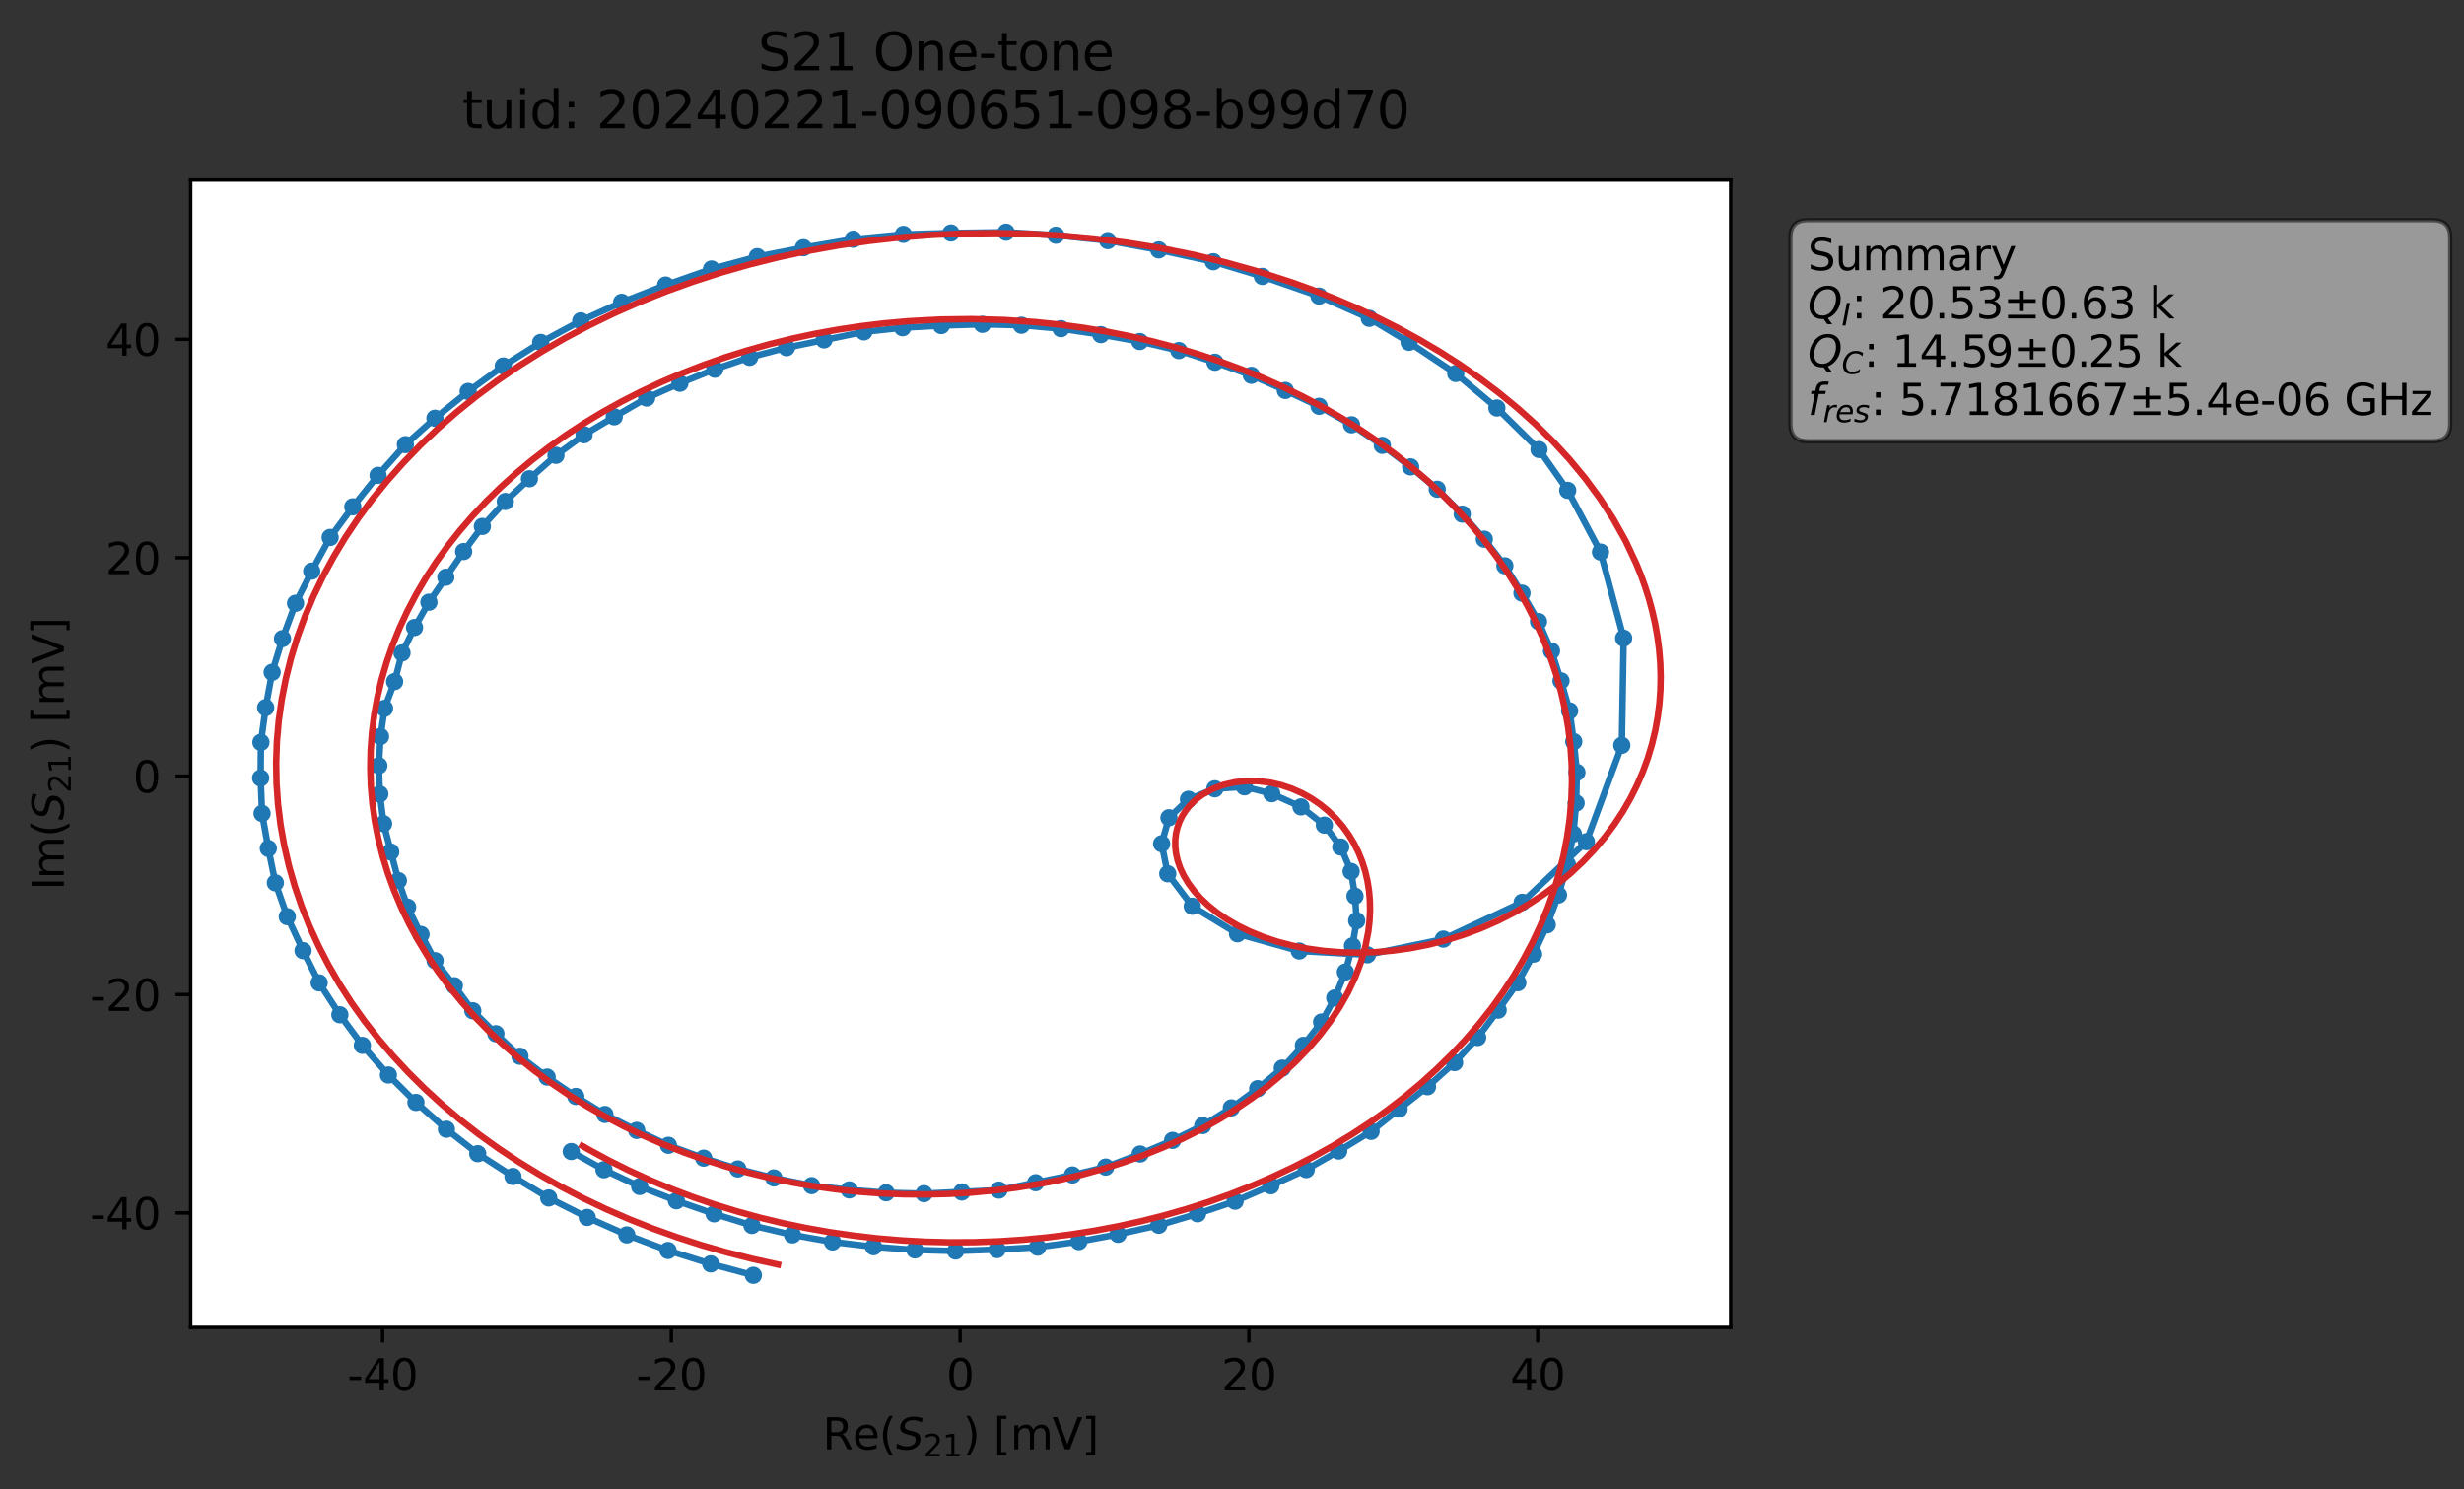 <?xml version="1.0" encoding="utf-8" standalone="no"?>
<!DOCTYPE svg PUBLIC "-//W3C//DTD SVG 1.1//EN"
  "http://www.w3.org/Graphics/SVG/1.1/DTD/svg11.dtd">
<svg xmlns:xlink="http://www.w3.org/1999/xlink" width="571.387pt" height="345.428pt" viewBox="0 0 571.387 345.428" xmlns="http://www.w3.org/2000/svg" version="1.1">
 <rect x="0" y="0" width="571.387" height="345.428" fill="#333333" stroke="none"/>
 <defs>
  <style type="text/css">*{stroke-linejoin: round; stroke-linecap: butt}</style>
 </defs>
 <g id="figure_1">
  <g id="patch_1">
   <path d="M 0 345.428 
L 571.387 345.428 
L 571.387 -0 
L 0 -0 
L 0 345.428 
z
" style="fill: none; opacity: 0"/>
  </g>
  <g id="axes_1">
   <g id="patch_2">
    <path d="M 44.211 307.872 
L 401.331 307.872 
L 401.331 41.76 
L 44.211 41.76 
z
" style="fill: #ffffff"/>
   </g>
   <g id="matplotlib.axis_1">
    <g id="xtick_1">
     <g id="line2d_1">
      <defs>
       <path id="m192b41ce6f" d="M 0 0 
L 0 3.5 
" style="stroke: #000000; stroke-width: 0.8"/>
      </defs>
      <g>
       <use xlink:href="#m192b41ce6f" x="88.714" y="307.872" style="stroke: #000000; stroke-width: 0.8"/>
      </g>
     </g>
     <g id="text_1">
      <!-- -40 -->
      <g transform="translate(80.547 322.47) scale(0.1 -0.1)">
       <defs>
        <path id="DejaVuSans-2d" d="M 313 2009 
L 1997 2009 
L 1997 1497 
L 313 1497 
L 313 2009 
z
" transform="scale(0.016)"/>
        <path id="DejaVuSans-34" d="M 2419 4116 
L 825 1625 
L 2419 1625 
L 2419 4116 
z
M 2253 4666 
L 3047 4666 
L 3047 1625 
L 3713 1625 
L 3713 1100 
L 3047 1100 
L 3047 0 
L 2419 0 
L 2419 1100 
L 313 1100 
L 313 1709 
L 2253 4666 
z
" transform="scale(0.016)"/>
        <path id="DejaVuSans-30" d="M 2034 4250 
Q 1547 4250 1301 3770 
Q 1056 3291 1056 2328 
Q 1056 1369 1301 889 
Q 1547 409 2034 409 
Q 2525 409 2770 889 
Q 3016 1369 3016 2328 
Q 3016 3291 2770 3770 
Q 2525 4250 2034 4250 
z
M 2034 4750 
Q 2819 4750 3233 4129 
Q 3647 3509 3647 2328 
Q 3647 1150 3233 529 
Q 2819 -91 2034 -91 
Q 1250 -91 836 529 
Q 422 1150 422 2328 
Q 422 3509 836 4129 
Q 1250 4750 2034 4750 
z
" transform="scale(0.016)"/>
       </defs>
       <use xlink:href="#DejaVuSans-2d"/>
       <use xlink:href="#DejaVuSans-34" x="36.084"/>
       <use xlink:href="#DejaVuSans-30" x="99.707"/>
      </g>
     </g>
    </g>
    <g id="xtick_2">
     <g id="line2d_2">
      <g>
       <use xlink:href="#m192b41ce6f" x="155.68" y="307.872" style="stroke: #000000; stroke-width: 0.8"/>
      </g>
     </g>
     <g id="text_2">
      <!-- -20 -->
      <g transform="translate(147.513 322.47) scale(0.1 -0.1)">
       <defs>
        <path id="DejaVuSans-32" d="M 1228 531 
L 3431 531 
L 3431 0 
L 469 0 
L 469 531 
Q 828 903 1448 1529 
Q 2069 2156 2228 2338 
Q 2531 2678 2651 2914 
Q 2772 3150 2772 3378 
Q 2772 3750 2511 3984 
Q 2250 4219 1831 4219 
Q 1534 4219 1204 4116 
Q 875 4013 500 3803 
L 500 4441 
Q 881 4594 1212 4672 
Q 1544 4750 1819 4750 
Q 2544 4750 2975 4387 
Q 3406 4025 3406 3419 
Q 3406 3131 3298 2873 
Q 3191 2616 2906 2266 
Q 2828 2175 2409 1742 
Q 1991 1309 1228 531 
z
" transform="scale(0.016)"/>
       </defs>
       <use xlink:href="#DejaVuSans-2d"/>
       <use xlink:href="#DejaVuSans-32" x="36.084"/>
       <use xlink:href="#DejaVuSans-30" x="99.707"/>
      </g>
     </g>
    </g>
    <g id="xtick_3">
     <g id="line2d_3">
      <g>
       <use xlink:href="#m192b41ce6f" x="222.646" y="307.872" style="stroke: #000000; stroke-width: 0.8"/>
      </g>
     </g>
     <g id="text_3">
      <!-- 0 -->
      <g transform="translate(219.464 322.47) scale(0.1 -0.1)">
       <use xlink:href="#DejaVuSans-30"/>
      </g>
     </g>
    </g>
    <g id="xtick_4">
     <g id="line2d_4">
      <g>
       <use xlink:href="#m192b41ce6f" x="289.612" y="307.872" style="stroke: #000000; stroke-width: 0.8"/>
      </g>
     </g>
     <g id="text_4">
      <!-- 20 -->
      <g transform="translate(283.249 322.47) scale(0.1 -0.1)">
       <use xlink:href="#DejaVuSans-32"/>
       <use xlink:href="#DejaVuSans-30" x="63.623"/>
      </g>
     </g>
    </g>
    <g id="xtick_5">
     <g id="line2d_5">
      <g>
       <use xlink:href="#m192b41ce6f" x="356.578" y="307.872" style="stroke: #000000; stroke-width: 0.8"/>
      </g>
     </g>
     <g id="text_5">
      <!-- 40 -->
      <g transform="translate(350.215 322.47) scale(0.1 -0.1)">
       <use xlink:href="#DejaVuSans-34"/>
       <use xlink:href="#DejaVuSans-30" x="63.623"/>
      </g>
     </g>
    </g>
    <g id="text_6">
     <!-- Re$(S_{21})$ [mV] -->
     <g transform="translate(190.771 336.149) scale(0.1 -0.1)">
      <defs>
       <path id="DejaVuSans-52" d="M 2841 2188 
Q 3044 2119 3236 1894 
Q 3428 1669 3622 1275 
L 4263 0 
L 3584 0 
L 2988 1197 
Q 2756 1666 2539 1819 
Q 2322 1972 1947 1972 
L 1259 1972 
L 1259 0 
L 628 0 
L 628 4666 
L 2053 4666 
Q 2853 4666 3247 4331 
Q 3641 3997 3641 3322 
Q 3641 2881 3436 2590 
Q 3231 2300 2841 2188 
z
M 1259 4147 
L 1259 2491 
L 2053 2491 
Q 2509 2491 2742 2702 
Q 2975 2913 2975 3322 
Q 2975 3731 2742 3939 
Q 2509 4147 2053 4147 
L 1259 4147 
z
" transform="scale(0.016)"/>
       <path id="DejaVuSans-65" d="M 3597 1894 
L 3597 1613 
L 953 1613 
Q 991 1019 1311 708 
Q 1631 397 2203 397 
Q 2534 397 2845 478 
Q 3156 559 3463 722 
L 3463 178 
Q 3153 47 2828 -22 
Q 2503 -91 2169 -91 
Q 1331 -91 842 396 
Q 353 884 353 1716 
Q 353 2575 817 3079 
Q 1281 3584 2069 3584 
Q 2775 3584 3186 3129 
Q 3597 2675 3597 1894 
z
M 3022 2063 
Q 3016 2534 2758 2815 
Q 2500 3097 2075 3097 
Q 1594 3097 1305 2825 
Q 1016 2553 972 2059 
L 3022 2063 
z
" transform="scale(0.016)"/>
       <path id="DejaVuSans-28" d="M 1984 4856 
Q 1566 4138 1362 3434 
Q 1159 2731 1159 2009 
Q 1159 1288 1364 580 
Q 1569 -128 1984 -844 
L 1484 -844 
Q 1016 -109 783 600 
Q 550 1309 550 2009 
Q 550 2706 781 3412 
Q 1013 4119 1484 4856 
L 1984 4856 
z
" transform="scale(0.016)"/>
       <path id="DejaVuSans-Oblique-53" d="M 3859 4513 
L 3738 3897 
Q 3422 4066 3111 4152 
Q 2800 4238 2509 4238 
Q 1944 4238 1609 3991 
Q 1275 3744 1275 3334 
Q 1275 3109 1398 2989 
Q 1522 2869 2034 2731 
L 2413 2638 
Q 3053 2472 3303 2217 
Q 3553 1963 3553 1503 
Q 3553 797 2998 353 
Q 2444 -91 1538 -91 
Q 1166 -91 791 -17 
Q 416 56 38 206 
L 166 856 
Q 513 641 861 531 
Q 1209 422 1556 422 
Q 2147 422 2503 684 
Q 2859 947 2859 1369 
Q 2859 1650 2717 1795 
Q 2575 1941 2106 2059 
L 1728 2156 
Q 1081 2325 845 2545 
Q 609 2766 609 3163 
Q 609 3859 1145 4304 
Q 1681 4750 2541 4750 
Q 2875 4750 3203 4690 
Q 3531 4631 3859 4513 
z
" transform="scale(0.016)"/>
       <path id="DejaVuSans-31" d="M 794 531 
L 1825 531 
L 1825 4091 
L 703 3866 
L 703 4441 
L 1819 4666 
L 2450 4666 
L 2450 531 
L 3481 531 
L 3481 0 
L 794 0 
L 794 531 
z
" transform="scale(0.016)"/>
       <path id="DejaVuSans-29" d="M 513 4856 
L 1013 4856 
Q 1481 4119 1714 3412 
Q 1947 2706 1947 2009 
Q 1947 1309 1714 600 
Q 1481 -109 1013 -844 
L 513 -844 
Q 928 -128 1133 580 
Q 1338 1288 1338 2009 
Q 1338 2731 1133 3434 
Q 928 4138 513 4856 
z
" transform="scale(0.016)"/>
       <path id="DejaVuSans-20" transform="scale(0.016)"/>
       <path id="DejaVuSans-5b" d="M 550 4863 
L 1875 4863 
L 1875 4416 
L 1125 4416 
L 1125 -397 
L 1875 -397 
L 1875 -844 
L 550 -844 
L 550 4863 
z
" transform="scale(0.016)"/>
       <path id="DejaVuSans-6d" d="M 3328 2828 
Q 3544 3216 3844 3400 
Q 4144 3584 4550 3584 
Q 5097 3584 5394 3201 
Q 5691 2819 5691 2113 
L 5691 0 
L 5113 0 
L 5113 2094 
Q 5113 2597 4934 2840 
Q 4756 3084 4391 3084 
Q 3944 3084 3684 2787 
Q 3425 2491 3425 1978 
L 3425 0 
L 2847 0 
L 2847 2094 
Q 2847 2600 2669 2842 
Q 2491 3084 2119 3084 
Q 1678 3084 1418 2786 
Q 1159 2488 1159 1978 
L 1159 0 
L 581 0 
L 581 3500 
L 1159 3500 
L 1159 2956 
Q 1356 3278 1631 3431 
Q 1906 3584 2284 3584 
Q 2666 3584 2933 3390 
Q 3200 3197 3328 2828 
z
" transform="scale(0.016)"/>
       <path id="DejaVuSans-56" d="M 1831 0 
L 50 4666 
L 709 4666 
L 2188 738 
L 3669 4666 
L 4325 4666 
L 2547 0 
L 1831 0 
z
" transform="scale(0.016)"/>
       <path id="DejaVuSans-5d" d="M 1947 4863 
L 1947 -844 
L 622 -844 
L 622 -397 
L 1369 -397 
L 1369 4416 
L 622 4416 
L 622 4863 
L 1947 4863 
z
" transform="scale(0.016)"/>
      </defs>
      <use xlink:href="#DejaVuSans-52" transform="translate(0 0.016)"/>
      <use xlink:href="#DejaVuSans-65" transform="translate(69.482 0.016)"/>
      <use xlink:href="#DejaVuSans-28" transform="translate(131.006 0.016)"/>
      <use xlink:href="#DejaVuSans-Oblique-53" transform="translate(170.02 0.016)"/>
      <use xlink:href="#DejaVuSans-32" transform="translate(233.496 -16.391) scale(0.7)"/>
      <use xlink:href="#DejaVuSans-31" transform="translate(278.032 -16.391) scale(0.7)"/>
      <use xlink:href="#DejaVuSans-29" transform="translate(325.303 0.016)"/>
      <use xlink:href="#DejaVuSans-20" transform="translate(364.316 0.016)"/>
      <use xlink:href="#DejaVuSans-5b" transform="translate(396.104 0.016)"/>
      <use xlink:href="#DejaVuSans-6d" transform="translate(435.117 0.016)"/>
      <use xlink:href="#DejaVuSans-56" transform="translate(532.529 0.016)"/>
      <use xlink:href="#DejaVuSans-5d" transform="translate(600.938 0.016)"/>
     </g>
    </g>
   </g>
   <g id="matplotlib.axis_2">
    <g id="ytick_1">
     <g id="line2d_6">
      <defs>
       <path id="md4135fcac0" d="M 0 0 
L -3.5 0 
" style="stroke: #000000; stroke-width: 0.8"/>
      </defs>
      <g>
       <use xlink:href="#md4135fcac0" x="44.211" y="281.314" style="stroke: #000000; stroke-width: 0.8"/>
      </g>
     </g>
     <g id="text_7">
      <!-- -40 -->
      <g transform="translate(20.878 285.113) scale(0.1 -0.1)">
       <use xlink:href="#DejaVuSans-2d"/>
       <use xlink:href="#DejaVuSans-34" x="36.084"/>
       <use xlink:href="#DejaVuSans-30" x="99.707"/>
      </g>
     </g>
    </g>
    <g id="ytick_2">
     <g id="line2d_7">
      <g>
       <use xlink:href="#md4135fcac0" x="44.211" y="230.66" style="stroke: #000000; stroke-width: 0.8"/>
      </g>
     </g>
     <g id="text_8">
      <!-- -20 -->
      <g transform="translate(20.878 234.46) scale(0.1 -0.1)">
       <use xlink:href="#DejaVuSans-2d"/>
       <use xlink:href="#DejaVuSans-32" x="36.084"/>
       <use xlink:href="#DejaVuSans-30" x="99.707"/>
      </g>
     </g>
    </g>
    <g id="ytick_3">
     <g id="line2d_8">
      <g>
       <use xlink:href="#md4135fcac0" x="44.211" y="180.007" style="stroke: #000000; stroke-width: 0.8"/>
      </g>
     </g>
     <g id="text_9">
      <!-- 0 -->
      <g transform="translate(30.848 183.807) scale(0.1 -0.1)">
       <use xlink:href="#DejaVuSans-30"/>
      </g>
     </g>
    </g>
    <g id="ytick_4">
     <g id="line2d_9">
      <g>
       <use xlink:href="#md4135fcac0" x="44.211" y="129.354" style="stroke: #000000; stroke-width: 0.8"/>
      </g>
     </g>
     <g id="text_10">
      <!-- 20 -->
      <g transform="translate(24.486 133.153) scale(0.1 -0.1)">
       <use xlink:href="#DejaVuSans-32"/>
       <use xlink:href="#DejaVuSans-30" x="63.623"/>
      </g>
     </g>
    </g>
    <g id="ytick_5">
     <g id="line2d_10">
      <g>
       <use xlink:href="#md4135fcac0" x="44.211" y="78.701" style="stroke: #000000; stroke-width: 0.8"/>
      </g>
     </g>
     <g id="text_11">
      <!-- 40 -->
      <g transform="translate(24.486 82.5) scale(0.1 -0.1)">
       <use xlink:href="#DejaVuSans-34"/>
       <use xlink:href="#DejaVuSans-30" x="63.623"/>
      </g>
     </g>
    </g>
    <g id="text_12">
     <!-- Im$(S_{21})$ [mV] -->
     <g transform="translate(14.798 206.466) rotate(-90) scale(0.1 -0.1)">
      <defs>
       <path id="DejaVuSans-49" d="M 628 4666 
L 1259 4666 
L 1259 0 
L 628 0 
L 628 4666 
z
" transform="scale(0.016)"/>
      </defs>
      <use xlink:href="#DejaVuSans-49" transform="translate(0 0.016)"/>
      <use xlink:href="#DejaVuSans-6d" transform="translate(25.867 0.016)"/>
      <use xlink:href="#DejaVuSans-28" transform="translate(123.279 0.016)"/>
      <use xlink:href="#DejaVuSans-Oblique-53" transform="translate(162.293 0.016)"/>
      <use xlink:href="#DejaVuSans-32" transform="translate(225.77 -16.391) scale(0.7)"/>
      <use xlink:href="#DejaVuSans-31" transform="translate(270.306 -16.391) scale(0.7)"/>
      <use xlink:href="#DejaVuSans-29" transform="translate(317.576 0.016)"/>
      <use xlink:href="#DejaVuSans-20" transform="translate(356.59 0.016)"/>
      <use xlink:href="#DejaVuSans-5b" transform="translate(388.377 0.016)"/>
      <use xlink:href="#DejaVuSans-6d" transform="translate(427.391 0.016)"/>
      <use xlink:href="#DejaVuSans-56" transform="translate(524.803 0.016)"/>
      <use xlink:href="#DejaVuSans-5d" transform="translate(593.211 0.016)"/>
     </g>
    </g>
   </g>
   <g id="line2d_11">
    <path d="M 174.705 295.776 
L 164.818 293.135 
L 154.916 290.028 
L 145.354 286.411 
L 136.179 282.363 
L 127.246 277.844 
L 118.953 272.86 
L 110.788 267.571 
L 103.521 261.907 
L 96.453 255.688 
L 90.066 249.325 
L 84.027 242.455 
L 78.811 235.359 
L 74.013 227.955 
L 70.274 220.492 
L 66.621 212.61 
L 63.857 204.754 
L 62.224 196.782 
L 60.774 188.661 
L 60.444 180.453 
L 60.51 172.166 
L 61.611 164.112 
L 63.108 155.929 
L 65.506 148.119 
L 68.532 139.919 
L 72.28 132.467 
L 76.556 124.646 
L 81.813 117.54 
L 87.666 110.244 
L 94.008 103.123 
L 100.859 97.003 
L 108.568 90.791 
L 116.712 84.88 
L 125.383 79.414 
L 134.666 74.414 
L 144.155 70.112 
L 154.359 66.112 
L 164.996 62.392 
L 175.613 59.526 
L 186.311 57.454 
L 197.835 55.488 
L 209.489 54.361 
L 220.516 54.04 
L 233.308 53.856 
L 244.858 54.558 
L 256.893 55.813 
L 268.709 57.961 
L 281.354 60.706 
L 292.728 64.111 
L 305.869 68.672 
L 317.53 73.832 
L 326.756 79.389 
L 337.578 86.63 
L 347.116 94.627 
L 356.886 104.261 
L 363.543 113.724 
L 371.154 128.04 
L 376.517 148.017 
L 376.091 172.865 
L 367.879 195.222 
L 352.986 209.271 
L 334.702 217.807 
L 317.093 221.45 
L 301.294 220.567 
L 286.967 216.573 
L 276.479 210.188 
L 270.795 202.657 
L 269.379 195.693 
L 271.076 189.662 
L 275.6 185.386 
L 281.712 182.949 
L 288.578 182.493 
L 294.912 184.077 
L 301.691 187.144 
L 307.112 191.377 
L 310.913 196.45 
L 313.323 202.115 
L 314.213 207.844 
L 314.607 213.543 
L 313.621 219.39 
L 311.983 225.448 
L 309.517 231.456 
L 306.466 237.035 
L 302.243 242.45 
L 297.346 247.732 
L 291.651 252.496 
L 285.542 256.954 
L 278.91 261.048 
L 271.913 264.49 
L 264.4 267.647 
L 256.407 270.686 
L 248.7 272.518 
L 231.654 276.023 
L 214.268 276.85 
L 205.492 276.642 
L 196.943 275.975 
L 188.214 274.983 
L 179.457 273.201 
L 171.101 271.118 
L 163.185 268.611 
L 155.006 265.629 
L 147.654 262.179 
L 140.273 258.483 
L 133.523 254.298 
L 126.88 249.814 
L 120.571 244.986 
L 114.999 239.757 
L 109.643 234.429 
L 105.364 228.621 
L 100.898 222.82 
L 97.633 216.73 
L 94.529 210.392 
L 92.389 204.233 
L 88.959 191.044 
L 88.084 184.162 
L 87.86 177.582 
L 88.246 170.82 
L 89.181 164.29 
L 91.51 158.083 
L 93.225 151.435 
L 96.132 145.541 
L 99.468 139.668 
L 107.519 127.916 
L 111.857 122.094 
L 117.177 116.308 
L 122.772 111.037 
L 128.922 105.605 
L 135.445 100.839 
L 142.44 96.665 
L 149.953 92.314 
L 157.668 88.885 
L 165.754 85.637 
L 173.835 82.881 
L 182.403 80.639 
L 200.344 76.965 
L 209.313 76.008 
L 218.278 75.506 
L 227.822 75.215 
L 236.868 75.429 
L 246.029 76.226 
L 255.284 77.605 
L 264.322 79.207 
L 273.37 81.307 
L 281.737 84.014 
L 290.192 87.044 
L 298.061 90.555 
L 305.898 94.232 
L 313.415 98.518 
L 320.55 103.294 
L 327.118 108.283 
L 333.287 113.468 
L 339.083 119.24 
L 344.201 125.052 
L 348.968 131.225 
L 352.939 137.572 
L 356.775 144.156 
L 359.788 150.982 
L 361.99 157.906 
L 363.989 164.87 
L 364.95 172.005 
L 365.684 179.134 
L 365.497 186.253 
L 364.863 193.428 
L 363.482 200.512 
L 361.406 207.574 
L 358.801 214.492 
L 355.634 221.285 
L 351.976 227.926 
L 347.417 234.288 
L 342.663 240.634 
L 337.311 246.448 
L 331.03 252.046 
L 317.959 262.395 
L 310.437 266.963 
L 302.906 271.267 
L 294.713 275.008 
L 286.414 278.598 
L 277.705 281.516 
L 268.714 284.174 
L 259.28 286.276 
L 250.179 287.962 
L 240.617 289.258 
L 231.219 289.816 
L 221.593 290.151 
L 212.161 289.892 
L 202.565 289.152 
L 193.059 288.044 
L 183.773 286.41 
L 174.375 284.222 
L 165.595 281.525 
L 156.847 278.5 
L 148.34 275.188 
L 140.05 271.3 
L 132.465 267.077 
L 132.465 267.077 
" clip-path="url(#p76befd5252)" style="fill: none; stroke: #1f77b4; stroke-width: 1.5; stroke-linecap: square"/>
    <defs>
     <path id="m18671fed64" d="M 0 1.5 
C 0.398 1.5 0.779 1.342 1.061 1.061 
C 1.342 0.779 1.5 0.398 1.5 0 
C 1.5 -0.398 1.342 -0.779 1.061 -1.061 
C 0.779 -1.342 0.398 -1.5 0 -1.5 
C -0.398 -1.5 -0.779 -1.342 -1.061 -1.061 
C -1.342 -0.779 -1.5 -0.398 -1.5 0 
C -1.5 0.398 -1.342 0.779 -1.061 1.061 
C -0.779 1.342 -0.398 1.5 0 1.5 
z
" style="stroke: #1f77b4"/>
    </defs>
    <g clip-path="url(#p76befd5252)">
     <use xlink:href="#m18671fed64" x="174.705" y="295.776" style="fill: #1f77b4; stroke: #1f77b4"/>
     <use xlink:href="#m18671fed64" x="164.818" y="293.135" style="fill: #1f77b4; stroke: #1f77b4"/>
     <use xlink:href="#m18671fed64" x="154.916" y="290.028" style="fill: #1f77b4; stroke: #1f77b4"/>
     <use xlink:href="#m18671fed64" x="145.354" y="286.411" style="fill: #1f77b4; stroke: #1f77b4"/>
     <use xlink:href="#m18671fed64" x="136.179" y="282.363" style="fill: #1f77b4; stroke: #1f77b4"/>
     <use xlink:href="#m18671fed64" x="127.246" y="277.844" style="fill: #1f77b4; stroke: #1f77b4"/>
     <use xlink:href="#m18671fed64" x="118.953" y="272.86" style="fill: #1f77b4; stroke: #1f77b4"/>
     <use xlink:href="#m18671fed64" x="110.788" y="267.571" style="fill: #1f77b4; stroke: #1f77b4"/>
     <use xlink:href="#m18671fed64" x="103.521" y="261.907" style="fill: #1f77b4; stroke: #1f77b4"/>
     <use xlink:href="#m18671fed64" x="96.453" y="255.688" style="fill: #1f77b4; stroke: #1f77b4"/>
     <use xlink:href="#m18671fed64" x="90.066" y="249.325" style="fill: #1f77b4; stroke: #1f77b4"/>
     <use xlink:href="#m18671fed64" x="84.027" y="242.455" style="fill: #1f77b4; stroke: #1f77b4"/>
     <use xlink:href="#m18671fed64" x="78.811" y="235.359" style="fill: #1f77b4; stroke: #1f77b4"/>
     <use xlink:href="#m18671fed64" x="74.013" y="227.955" style="fill: #1f77b4; stroke: #1f77b4"/>
     <use xlink:href="#m18671fed64" x="70.274" y="220.492" style="fill: #1f77b4; stroke: #1f77b4"/>
     <use xlink:href="#m18671fed64" x="66.621" y="212.61" style="fill: #1f77b4; stroke: #1f77b4"/>
     <use xlink:href="#m18671fed64" x="63.857" y="204.754" style="fill: #1f77b4; stroke: #1f77b4"/>
     <use xlink:href="#m18671fed64" x="62.224" y="196.782" style="fill: #1f77b4; stroke: #1f77b4"/>
     <use xlink:href="#m18671fed64" x="60.774" y="188.661" style="fill: #1f77b4; stroke: #1f77b4"/>
     <use xlink:href="#m18671fed64" x="60.444" y="180.453" style="fill: #1f77b4; stroke: #1f77b4"/>
     <use xlink:href="#m18671fed64" x="60.51" y="172.166" style="fill: #1f77b4; stroke: #1f77b4"/>
     <use xlink:href="#m18671fed64" x="61.611" y="164.112" style="fill: #1f77b4; stroke: #1f77b4"/>
     <use xlink:href="#m18671fed64" x="63.108" y="155.929" style="fill: #1f77b4; stroke: #1f77b4"/>
     <use xlink:href="#m18671fed64" x="65.506" y="148.119" style="fill: #1f77b4; stroke: #1f77b4"/>
     <use xlink:href="#m18671fed64" x="68.532" y="139.919" style="fill: #1f77b4; stroke: #1f77b4"/>
     <use xlink:href="#m18671fed64" x="72.28" y="132.467" style="fill: #1f77b4; stroke: #1f77b4"/>
     <use xlink:href="#m18671fed64" x="76.556" y="124.646" style="fill: #1f77b4; stroke: #1f77b4"/>
     <use xlink:href="#m18671fed64" x="81.813" y="117.54" style="fill: #1f77b4; stroke: #1f77b4"/>
     <use xlink:href="#m18671fed64" x="87.666" y="110.244" style="fill: #1f77b4; stroke: #1f77b4"/>
     <use xlink:href="#m18671fed64" x="94.008" y="103.123" style="fill: #1f77b4; stroke: #1f77b4"/>
     <use xlink:href="#m18671fed64" x="100.859" y="97.003" style="fill: #1f77b4; stroke: #1f77b4"/>
     <use xlink:href="#m18671fed64" x="108.568" y="90.791" style="fill: #1f77b4; stroke: #1f77b4"/>
     <use xlink:href="#m18671fed64" x="116.712" y="84.88" style="fill: #1f77b4; stroke: #1f77b4"/>
     <use xlink:href="#m18671fed64" x="125.383" y="79.414" style="fill: #1f77b4; stroke: #1f77b4"/>
     <use xlink:href="#m18671fed64" x="134.666" y="74.414" style="fill: #1f77b4; stroke: #1f77b4"/>
     <use xlink:href="#m18671fed64" x="144.155" y="70.112" style="fill: #1f77b4; stroke: #1f77b4"/>
     <use xlink:href="#m18671fed64" x="154.359" y="66.112" style="fill: #1f77b4; stroke: #1f77b4"/>
     <use xlink:href="#m18671fed64" x="164.996" y="62.392" style="fill: #1f77b4; stroke: #1f77b4"/>
     <use xlink:href="#m18671fed64" x="175.613" y="59.526" style="fill: #1f77b4; stroke: #1f77b4"/>
     <use xlink:href="#m18671fed64" x="186.311" y="57.454" style="fill: #1f77b4; stroke: #1f77b4"/>
     <use xlink:href="#m18671fed64" x="197.835" y="55.488" style="fill: #1f77b4; stroke: #1f77b4"/>
     <use xlink:href="#m18671fed64" x="209.489" y="54.361" style="fill: #1f77b4; stroke: #1f77b4"/>
     <use xlink:href="#m18671fed64" x="220.516" y="54.04" style="fill: #1f77b4; stroke: #1f77b4"/>
     <use xlink:href="#m18671fed64" x="233.308" y="53.856" style="fill: #1f77b4; stroke: #1f77b4"/>
     <use xlink:href="#m18671fed64" x="244.858" y="54.558" style="fill: #1f77b4; stroke: #1f77b4"/>
     <use xlink:href="#m18671fed64" x="256.893" y="55.813" style="fill: #1f77b4; stroke: #1f77b4"/>
     <use xlink:href="#m18671fed64" x="268.709" y="57.961" style="fill: #1f77b4; stroke: #1f77b4"/>
     <use xlink:href="#m18671fed64" x="281.354" y="60.706" style="fill: #1f77b4; stroke: #1f77b4"/>
     <use xlink:href="#m18671fed64" x="292.728" y="64.111" style="fill: #1f77b4; stroke: #1f77b4"/>
     <use xlink:href="#m18671fed64" x="305.869" y="68.672" style="fill: #1f77b4; stroke: #1f77b4"/>
     <use xlink:href="#m18671fed64" x="317.53" y="73.832" style="fill: #1f77b4; stroke: #1f77b4"/>
     <use xlink:href="#m18671fed64" x="326.756" y="79.389" style="fill: #1f77b4; stroke: #1f77b4"/>
     <use xlink:href="#m18671fed64" x="337.578" y="86.63" style="fill: #1f77b4; stroke: #1f77b4"/>
     <use xlink:href="#m18671fed64" x="347.116" y="94.627" style="fill: #1f77b4; stroke: #1f77b4"/>
     <use xlink:href="#m18671fed64" x="356.886" y="104.261" style="fill: #1f77b4; stroke: #1f77b4"/>
     <use xlink:href="#m18671fed64" x="363.543" y="113.724" style="fill: #1f77b4; stroke: #1f77b4"/>
     <use xlink:href="#m18671fed64" x="371.154" y="128.04" style="fill: #1f77b4; stroke: #1f77b4"/>
     <use xlink:href="#m18671fed64" x="376.517" y="148.017" style="fill: #1f77b4; stroke: #1f77b4"/>
     <use xlink:href="#m18671fed64" x="376.091" y="172.865" style="fill: #1f77b4; stroke: #1f77b4"/>
     <use xlink:href="#m18671fed64" x="367.879" y="195.222" style="fill: #1f77b4; stroke: #1f77b4"/>
     <use xlink:href="#m18671fed64" x="352.986" y="209.271" style="fill: #1f77b4; stroke: #1f77b4"/>
     <use xlink:href="#m18671fed64" x="334.702" y="217.807" style="fill: #1f77b4; stroke: #1f77b4"/>
     <use xlink:href="#m18671fed64" x="317.093" y="221.45" style="fill: #1f77b4; stroke: #1f77b4"/>
     <use xlink:href="#m18671fed64" x="301.294" y="220.567" style="fill: #1f77b4; stroke: #1f77b4"/>
     <use xlink:href="#m18671fed64" x="286.967" y="216.573" style="fill: #1f77b4; stroke: #1f77b4"/>
     <use xlink:href="#m18671fed64" x="276.479" y="210.188" style="fill: #1f77b4; stroke: #1f77b4"/>
     <use xlink:href="#m18671fed64" x="270.795" y="202.657" style="fill: #1f77b4; stroke: #1f77b4"/>
     <use xlink:href="#m18671fed64" x="269.379" y="195.693" style="fill: #1f77b4; stroke: #1f77b4"/>
     <use xlink:href="#m18671fed64" x="271.076" y="189.662" style="fill: #1f77b4; stroke: #1f77b4"/>
     <use xlink:href="#m18671fed64" x="275.6" y="185.386" style="fill: #1f77b4; stroke: #1f77b4"/>
     <use xlink:href="#m18671fed64" x="281.712" y="182.949" style="fill: #1f77b4; stroke: #1f77b4"/>
     <use xlink:href="#m18671fed64" x="288.578" y="182.493" style="fill: #1f77b4; stroke: #1f77b4"/>
     <use xlink:href="#m18671fed64" x="294.912" y="184.077" style="fill: #1f77b4; stroke: #1f77b4"/>
     <use xlink:href="#m18671fed64" x="301.691" y="187.144" style="fill: #1f77b4; stroke: #1f77b4"/>
     <use xlink:href="#m18671fed64" x="307.112" y="191.377" style="fill: #1f77b4; stroke: #1f77b4"/>
     <use xlink:href="#m18671fed64" x="310.913" y="196.45" style="fill: #1f77b4; stroke: #1f77b4"/>
     <use xlink:href="#m18671fed64" x="313.323" y="202.115" style="fill: #1f77b4; stroke: #1f77b4"/>
     <use xlink:href="#m18671fed64" x="314.213" y="207.844" style="fill: #1f77b4; stroke: #1f77b4"/>
     <use xlink:href="#m18671fed64" x="314.607" y="213.543" style="fill: #1f77b4; stroke: #1f77b4"/>
     <use xlink:href="#m18671fed64" x="313.621" y="219.39" style="fill: #1f77b4; stroke: #1f77b4"/>
     <use xlink:href="#m18671fed64" x="311.983" y="225.448" style="fill: #1f77b4; stroke: #1f77b4"/>
     <use xlink:href="#m18671fed64" x="309.517" y="231.456" style="fill: #1f77b4; stroke: #1f77b4"/>
     <use xlink:href="#m18671fed64" x="306.466" y="237.035" style="fill: #1f77b4; stroke: #1f77b4"/>
     <use xlink:href="#m18671fed64" x="302.243" y="242.45" style="fill: #1f77b4; stroke: #1f77b4"/>
     <use xlink:href="#m18671fed64" x="297.346" y="247.732" style="fill: #1f77b4; stroke: #1f77b4"/>
     <use xlink:href="#m18671fed64" x="291.651" y="252.496" style="fill: #1f77b4; stroke: #1f77b4"/>
     <use xlink:href="#m18671fed64" x="285.542" y="256.954" style="fill: #1f77b4; stroke: #1f77b4"/>
     <use xlink:href="#m18671fed64" x="278.91" y="261.048" style="fill: #1f77b4; stroke: #1f77b4"/>
     <use xlink:href="#m18671fed64" x="271.913" y="264.49" style="fill: #1f77b4; stroke: #1f77b4"/>
     <use xlink:href="#m18671fed64" x="264.4" y="267.647" style="fill: #1f77b4; stroke: #1f77b4"/>
     <use xlink:href="#m18671fed64" x="256.407" y="270.686" style="fill: #1f77b4; stroke: #1f77b4"/>
     <use xlink:href="#m18671fed64" x="248.7" y="272.518" style="fill: #1f77b4; stroke: #1f77b4"/>
     <use xlink:href="#m18671fed64" x="240.17" y="274.313" style="fill: #1f77b4; stroke: #1f77b4"/>
     <use xlink:href="#m18671fed64" x="231.654" y="276.023" style="fill: #1f77b4; stroke: #1f77b4"/>
     <use xlink:href="#m18671fed64" x="223.048" y="276.461" style="fill: #1f77b4; stroke: #1f77b4"/>
     <use xlink:href="#m18671fed64" x="214.268" y="276.85" style="fill: #1f77b4; stroke: #1f77b4"/>
     <use xlink:href="#m18671fed64" x="205.492" y="276.642" style="fill: #1f77b4; stroke: #1f77b4"/>
     <use xlink:href="#m18671fed64" x="196.943" y="275.975" style="fill: #1f77b4; stroke: #1f77b4"/>
     <use xlink:href="#m18671fed64" x="188.214" y="274.983" style="fill: #1f77b4; stroke: #1f77b4"/>
     <use xlink:href="#m18671fed64" x="179.457" y="273.201" style="fill: #1f77b4; stroke: #1f77b4"/>
     <use xlink:href="#m18671fed64" x="171.101" y="271.118" style="fill: #1f77b4; stroke: #1f77b4"/>
     <use xlink:href="#m18671fed64" x="163.185" y="268.611" style="fill: #1f77b4; stroke: #1f77b4"/>
     <use xlink:href="#m18671fed64" x="155.006" y="265.629" style="fill: #1f77b4; stroke: #1f77b4"/>
     <use xlink:href="#m18671fed64" x="147.654" y="262.179" style="fill: #1f77b4; stroke: #1f77b4"/>
     <use xlink:href="#m18671fed64" x="140.273" y="258.483" style="fill: #1f77b4; stroke: #1f77b4"/>
     <use xlink:href="#m18671fed64" x="133.523" y="254.298" style="fill: #1f77b4; stroke: #1f77b4"/>
     <use xlink:href="#m18671fed64" x="126.88" y="249.814" style="fill: #1f77b4; stroke: #1f77b4"/>
     <use xlink:href="#m18671fed64" x="120.571" y="244.986" style="fill: #1f77b4; stroke: #1f77b4"/>
     <use xlink:href="#m18671fed64" x="114.999" y="239.757" style="fill: #1f77b4; stroke: #1f77b4"/>
     <use xlink:href="#m18671fed64" x="109.643" y="234.429" style="fill: #1f77b4; stroke: #1f77b4"/>
     <use xlink:href="#m18671fed64" x="105.364" y="228.621" style="fill: #1f77b4; stroke: #1f77b4"/>
     <use xlink:href="#m18671fed64" x="100.898" y="222.82" style="fill: #1f77b4; stroke: #1f77b4"/>
     <use xlink:href="#m18671fed64" x="97.633" y="216.73" style="fill: #1f77b4; stroke: #1f77b4"/>
     <use xlink:href="#m18671fed64" x="94.529" y="210.392" style="fill: #1f77b4; stroke: #1f77b4"/>
     <use xlink:href="#m18671fed64" x="92.389" y="204.233" style="fill: #1f77b4; stroke: #1f77b4"/>
     <use xlink:href="#m18671fed64" x="90.612" y="197.599" style="fill: #1f77b4; stroke: #1f77b4"/>
     <use xlink:href="#m18671fed64" x="88.959" y="191.044" style="fill: #1f77b4; stroke: #1f77b4"/>
     <use xlink:href="#m18671fed64" x="88.084" y="184.162" style="fill: #1f77b4; stroke: #1f77b4"/>
     <use xlink:href="#m18671fed64" x="87.86" y="177.582" style="fill: #1f77b4; stroke: #1f77b4"/>
     <use xlink:href="#m18671fed64" x="88.246" y="170.82" style="fill: #1f77b4; stroke: #1f77b4"/>
     <use xlink:href="#m18671fed64" x="89.181" y="164.29" style="fill: #1f77b4; stroke: #1f77b4"/>
     <use xlink:href="#m18671fed64" x="91.51" y="158.083" style="fill: #1f77b4; stroke: #1f77b4"/>
     <use xlink:href="#m18671fed64" x="93.225" y="151.435" style="fill: #1f77b4; stroke: #1f77b4"/>
     <use xlink:href="#m18671fed64" x="96.132" y="145.541" style="fill: #1f77b4; stroke: #1f77b4"/>
     <use xlink:href="#m18671fed64" x="99.468" y="139.668" style="fill: #1f77b4; stroke: #1f77b4"/>
     <use xlink:href="#m18671fed64" x="103.384" y="133.886" style="fill: #1f77b4; stroke: #1f77b4"/>
     <use xlink:href="#m18671fed64" x="107.519" y="127.916" style="fill: #1f77b4; stroke: #1f77b4"/>
     <use xlink:href="#m18671fed64" x="111.857" y="122.094" style="fill: #1f77b4; stroke: #1f77b4"/>
     <use xlink:href="#m18671fed64" x="117.177" y="116.308" style="fill: #1f77b4; stroke: #1f77b4"/>
     <use xlink:href="#m18671fed64" x="122.772" y="111.037" style="fill: #1f77b4; stroke: #1f77b4"/>
     <use xlink:href="#m18671fed64" x="128.922" y="105.605" style="fill: #1f77b4; stroke: #1f77b4"/>
     <use xlink:href="#m18671fed64" x="135.445" y="100.839" style="fill: #1f77b4; stroke: #1f77b4"/>
     <use xlink:href="#m18671fed64" x="142.44" y="96.665" style="fill: #1f77b4; stroke: #1f77b4"/>
     <use xlink:href="#m18671fed64" x="149.953" y="92.314" style="fill: #1f77b4; stroke: #1f77b4"/>
     <use xlink:href="#m18671fed64" x="157.668" y="88.885" style="fill: #1f77b4; stroke: #1f77b4"/>
     <use xlink:href="#m18671fed64" x="165.754" y="85.637" style="fill: #1f77b4; stroke: #1f77b4"/>
     <use xlink:href="#m18671fed64" x="173.835" y="82.881" style="fill: #1f77b4; stroke: #1f77b4"/>
     <use xlink:href="#m18671fed64" x="182.403" y="80.639" style="fill: #1f77b4; stroke: #1f77b4"/>
     <use xlink:href="#m18671fed64" x="191.093" y="78.825" style="fill: #1f77b4; stroke: #1f77b4"/>
     <use xlink:href="#m18671fed64" x="200.344" y="76.965" style="fill: #1f77b4; stroke: #1f77b4"/>
     <use xlink:href="#m18671fed64" x="209.313" y="76.008" style="fill: #1f77b4; stroke: #1f77b4"/>
     <use xlink:href="#m18671fed64" x="218.278" y="75.506" style="fill: #1f77b4; stroke: #1f77b4"/>
     <use xlink:href="#m18671fed64" x="227.822" y="75.215" style="fill: #1f77b4; stroke: #1f77b4"/>
     <use xlink:href="#m18671fed64" x="236.868" y="75.429" style="fill: #1f77b4; stroke: #1f77b4"/>
     <use xlink:href="#m18671fed64" x="246.029" y="76.226" style="fill: #1f77b4; stroke: #1f77b4"/>
     <use xlink:href="#m18671fed64" x="255.284" y="77.605" style="fill: #1f77b4; stroke: #1f77b4"/>
     <use xlink:href="#m18671fed64" x="264.322" y="79.207" style="fill: #1f77b4; stroke: #1f77b4"/>
     <use xlink:href="#m18671fed64" x="273.37" y="81.307" style="fill: #1f77b4; stroke: #1f77b4"/>
     <use xlink:href="#m18671fed64" x="281.737" y="84.014" style="fill: #1f77b4; stroke: #1f77b4"/>
     <use xlink:href="#m18671fed64" x="290.192" y="87.044" style="fill: #1f77b4; stroke: #1f77b4"/>
     <use xlink:href="#m18671fed64" x="298.061" y="90.555" style="fill: #1f77b4; stroke: #1f77b4"/>
     <use xlink:href="#m18671fed64" x="305.898" y="94.232" style="fill: #1f77b4; stroke: #1f77b4"/>
     <use xlink:href="#m18671fed64" x="313.415" y="98.518" style="fill: #1f77b4; stroke: #1f77b4"/>
     <use xlink:href="#m18671fed64" x="320.55" y="103.294" style="fill: #1f77b4; stroke: #1f77b4"/>
     <use xlink:href="#m18671fed64" x="327.118" y="108.283" style="fill: #1f77b4; stroke: #1f77b4"/>
     <use xlink:href="#m18671fed64" x="333.287" y="113.468" style="fill: #1f77b4; stroke: #1f77b4"/>
     <use xlink:href="#m18671fed64" x="339.083" y="119.24" style="fill: #1f77b4; stroke: #1f77b4"/>
     <use xlink:href="#m18671fed64" x="344.201" y="125.052" style="fill: #1f77b4; stroke: #1f77b4"/>
     <use xlink:href="#m18671fed64" x="348.968" y="131.225" style="fill: #1f77b4; stroke: #1f77b4"/>
     <use xlink:href="#m18671fed64" x="352.939" y="137.572" style="fill: #1f77b4; stroke: #1f77b4"/>
     <use xlink:href="#m18671fed64" x="356.775" y="144.156" style="fill: #1f77b4; stroke: #1f77b4"/>
     <use xlink:href="#m18671fed64" x="359.788" y="150.982" style="fill: #1f77b4; stroke: #1f77b4"/>
     <use xlink:href="#m18671fed64" x="361.99" y="157.906" style="fill: #1f77b4; stroke: #1f77b4"/>
     <use xlink:href="#m18671fed64" x="363.989" y="164.87" style="fill: #1f77b4; stroke: #1f77b4"/>
     <use xlink:href="#m18671fed64" x="364.95" y="172.005" style="fill: #1f77b4; stroke: #1f77b4"/>
     <use xlink:href="#m18671fed64" x="365.684" y="179.134" style="fill: #1f77b4; stroke: #1f77b4"/>
     <use xlink:href="#m18671fed64" x="365.497" y="186.253" style="fill: #1f77b4; stroke: #1f77b4"/>
     <use xlink:href="#m18671fed64" x="364.863" y="193.428" style="fill: #1f77b4; stroke: #1f77b4"/>
     <use xlink:href="#m18671fed64" x="363.482" y="200.512" style="fill: #1f77b4; stroke: #1f77b4"/>
     <use xlink:href="#m18671fed64" x="361.406" y="207.574" style="fill: #1f77b4; stroke: #1f77b4"/>
     <use xlink:href="#m18671fed64" x="358.801" y="214.492" style="fill: #1f77b4; stroke: #1f77b4"/>
     <use xlink:href="#m18671fed64" x="355.634" y="221.285" style="fill: #1f77b4; stroke: #1f77b4"/>
     <use xlink:href="#m18671fed64" x="351.976" y="227.926" style="fill: #1f77b4; stroke: #1f77b4"/>
     <use xlink:href="#m18671fed64" x="347.417" y="234.288" style="fill: #1f77b4; stroke: #1f77b4"/>
     <use xlink:href="#m18671fed64" x="342.663" y="240.634" style="fill: #1f77b4; stroke: #1f77b4"/>
     <use xlink:href="#m18671fed64" x="337.311" y="246.448" style="fill: #1f77b4; stroke: #1f77b4"/>
     <use xlink:href="#m18671fed64" x="331.03" y="252.046" style="fill: #1f77b4; stroke: #1f77b4"/>
     <use xlink:href="#m18671fed64" x="324.446" y="257.226" style="fill: #1f77b4; stroke: #1f77b4"/>
     <use xlink:href="#m18671fed64" x="317.959" y="262.395" style="fill: #1f77b4; stroke: #1f77b4"/>
     <use xlink:href="#m18671fed64" x="310.437" y="266.963" style="fill: #1f77b4; stroke: #1f77b4"/>
     <use xlink:href="#m18671fed64" x="302.906" y="271.267" style="fill: #1f77b4; stroke: #1f77b4"/>
     <use xlink:href="#m18671fed64" x="294.713" y="275.008" style="fill: #1f77b4; stroke: #1f77b4"/>
     <use xlink:href="#m18671fed64" x="286.414" y="278.598" style="fill: #1f77b4; stroke: #1f77b4"/>
     <use xlink:href="#m18671fed64" x="277.705" y="281.516" style="fill: #1f77b4; stroke: #1f77b4"/>
     <use xlink:href="#m18671fed64" x="268.714" y="284.174" style="fill: #1f77b4; stroke: #1f77b4"/>
     <use xlink:href="#m18671fed64" x="259.28" y="286.276" style="fill: #1f77b4; stroke: #1f77b4"/>
     <use xlink:href="#m18671fed64" x="250.179" y="287.962" style="fill: #1f77b4; stroke: #1f77b4"/>
     <use xlink:href="#m18671fed64" x="240.617" y="289.258" style="fill: #1f77b4; stroke: #1f77b4"/>
     <use xlink:href="#m18671fed64" x="231.219" y="289.816" style="fill: #1f77b4; stroke: #1f77b4"/>
     <use xlink:href="#m18671fed64" x="221.593" y="290.151" style="fill: #1f77b4; stroke: #1f77b4"/>
     <use xlink:href="#m18671fed64" x="212.161" y="289.892" style="fill: #1f77b4; stroke: #1f77b4"/>
     <use xlink:href="#m18671fed64" x="202.565" y="289.152" style="fill: #1f77b4; stroke: #1f77b4"/>
     <use xlink:href="#m18671fed64" x="193.059" y="288.044" style="fill: #1f77b4; stroke: #1f77b4"/>
     <use xlink:href="#m18671fed64" x="183.773" y="286.41" style="fill: #1f77b4; stroke: #1f77b4"/>
     <use xlink:href="#m18671fed64" x="174.375" y="284.222" style="fill: #1f77b4; stroke: #1f77b4"/>
     <use xlink:href="#m18671fed64" x="165.595" y="281.525" style="fill: #1f77b4; stroke: #1f77b4"/>
     <use xlink:href="#m18671fed64" x="156.847" y="278.5" style="fill: #1f77b4; stroke: #1f77b4"/>
     <use xlink:href="#m18671fed64" x="148.34" y="275.188" style="fill: #1f77b4; stroke: #1f77b4"/>
     <use xlink:href="#m18671fed64" x="140.05" y="271.3" style="fill: #1f77b4; stroke: #1f77b4"/>
     <use xlink:href="#m18671fed64" x="132.465" y="267.077" style="fill: #1f77b4; stroke: #1f77b4"/>
    </g>
   </g>
   <g id="line2d_12">
    <path d="M 180.396 293.285 
L 174.451 291.973 
L 168.575 290.482 
L 162.777 288.815 
L 157.067 286.975 
L 151.453 284.963 
L 145.945 282.782 
L 140.55 280.436 
L 135.279 277.928 
L 130.138 275.261 
L 125.137 272.44 
L 120.284 269.468 
L 115.585 266.35 
L 111.05 263.089 
L 106.686 259.692 
L 102.499 256.163 
L 98.497 252.507 
L 94.686 248.729 
L 91.072 244.835 
L 87.663 240.832 
L 84.463 236.724 
L 81.479 232.518 
L 78.715 228.22 
L 76.176 223.837 
L 73.867 219.375 
L 71.793 214.841 
L 69.957 210.241 
L 68.364 205.584 
L 67.015 200.875 
L 65.914 196.122 
L 65.065 191.332 
L 64.468 186.513 
L 64.126 181.672 
L 64.041 176.817 
L 64.213 171.954 
L 64.644 167.091 
L 65.334 162.237 
L 66.282 157.399 
L 67.489 152.583 
L 68.955 147.799 
L 70.677 143.053 
L 72.655 138.353 
L 74.887 133.707 
L 77.371 129.122 
L 80.104 124.605 
L 83.084 120.165 
L 86.308 115.809 
L 89.772 111.543 
L 93.472 107.375 
L 97.405 103.313 
L 101.567 99.363 
L 105.951 95.533 
L 110.554 91.829 
L 115.37 88.258 
L 120.394 84.827 
L 125.62 81.543 
L 131.041 78.412 
L 136.651 75.441 
L 142.444 72.635 
L 148.413 70.002 
L 154.551 67.548 
L 160.85 65.278 
L 167.303 63.199 
L 173.902 61.317 
L 180.639 59.638 
L 187.505 58.167 
L 194.493 56.911 
L 201.593 55.876 
L 208.798 55.067 
L 216.096 54.491 
L 223.479 54.155 
L 230.938 54.063 
L 238.462 54.224 
L 246.04 54.644 
L 253.661 55.33 
L 261.315 56.291 
L 268.988 57.533 
L 276.668 59.065 
L 284.34 60.898 
L 291.989 63.041 
L 299.598 65.505 
L 304.639 67.331 
L 309.649 69.31 
L 314.62 71.444 
L 319.544 73.738 
L 324.415 76.196 
L 329.223 78.823 
L 333.958 81.625 
L 338.61 84.605 
L 343.166 87.77 
L 347.613 91.125 
L 351.935 94.675 
L 356.116 98.426 
L 360.135 102.384 
L 363.971 106.552 
L 367.6 110.936 
L 370.992 115.539 
L 374.117 120.364 
L 376.94 125.41 
L 379.421 130.677 
L 380.521 133.391 
L 381.518 136.158 
L 382.407 138.976 
L 383.181 141.844 
L 383.835 144.76 
L 384.36 147.721 
L 384.751 150.726 
L 384.999 153.769 
L 385.098 156.848 
L 385.04 159.957 
L 384.818 163.092 
L 384.424 166.248 
L 383.852 169.417 
L 383.093 172.592 
L 382.143 175.764 
L 380.994 178.926 
L 379.641 182.068 
L 378.081 185.178 
L 376.309 188.245 
L 374.323 191.256 
L 372.123 194.2 
L 369.709 197.062 
L 367.083 199.828 
L 364.251 202.484 
L 361.218 205.014 
L 357.994 207.404 
L 354.591 209.639 
L 351.022 211.705 
L 347.303 213.589 
L 343.454 215.278 
L 339.494 216.761 
L 335.449 218.029 
L 331.342 219.075 
L 327.2 219.892 
L 323.051 220.478 
L 318.923 220.832 
L 314.845 220.957 
L 310.845 220.856 
L 306.951 220.537 
L 303.189 220.009 
L 299.582 219.285 
L 296.154 218.378 
L 292.924 217.303 
L 289.908 216.078 
L 287.121 214.721 
L 284.573 213.251 
L 282.272 211.687 
L 280.222 210.047 
L 278.425 208.352 
L 276.879 206.619 
L 275.582 204.866 
L 274.525 203.11 
L 273.703 201.365 
L 273.105 199.646 
L 272.72 197.965 
L 272.537 196.334 
L 272.542 194.762 
L 272.722 193.258 
L 273.064 191.83 
L 273.554 190.482 
L 274.178 189.219 
L 274.923 188.046 
L 275.776 186.964 
L 276.725 185.976 
L 277.757 185.082 
L 278.861 184.283 
L 281.245 182.965 
L 283.797 182.013 
L 286.45 181.411 
L 289.148 181.14 
L 291.841 181.178 
L 294.491 181.501 
L 297.064 182.085 
L 299.536 182.907 
L 301.886 183.945 
L 304.097 185.176 
L 306.157 186.581 
L 308.058 188.14 
L 309.793 189.836 
L 311.357 191.652 
L 312.749 193.574 
L 313.966 195.587 
L 315.01 197.678 
L 315.88 199.837 
L 316.579 202.052 
L 317.108 204.313 
L 317.47 206.612 
L 317.668 208.939 
L 317.705 211.288 
L 317.584 213.651 
L 317.31 216.022 
L 316.616 219.579 
L 315.597 223.121 
L 314.265 226.631 
L 312.631 230.094 
L 310.71 233.498 
L 308.514 236.828 
L 306.055 240.076 
L 303.345 243.23 
L 300.398 246.281 
L 297.226 249.22 
L 293.84 252.042 
L 290.252 254.737 
L 286.475 257.3 
L 282.52 259.725 
L 278.399 262.007 
L 274.123 264.142 
L 269.705 266.123 
L 265.155 267.949 
L 260.485 269.615 
L 255.706 271.118 
L 250.829 272.455 
L 245.866 273.625 
L 240.827 274.626 
L 235.724 275.455 
L 230.567 276.112 
L 225.367 276.595 
L 220.135 276.904 
L 214.882 277.04 
L 209.617 277.001 
L 204.351 276.788 
L 199.095 276.403 
L 193.858 275.845 
L 188.65 275.117 
L 183.482 274.219 
L 178.363 273.154 
L 173.301 271.924 
L 168.307 270.531 
L 163.39 268.978 
L 158.558 267.268 
L 153.821 265.404 
L 149.185 263.389 
L 144.661 261.227 
L 140.255 258.922 
L 135.976 256.477 
L 131.831 253.898 
L 127.827 251.189 
L 123.971 248.355 
L 120.27 245.399 
L 116.731 242.329 
L 113.358 239.148 
L 110.159 235.862 
L 107.138 232.477 
L 104.301 228.999 
L 101.652 225.433 
L 99.196 221.786 
L 96.938 218.063 
L 94.88 214.272 
L 93.027 210.417 
L 91.382 206.506 
L 89.947 202.545 
L 88.725 198.541 
L 87.718 194.5 
L 86.928 190.429 
L 86.356 186.335 
L 86.002 182.224 
L 85.869 178.103 
L 85.956 173.98 
L 86.262 169.86 
L 86.788 165.751 
L 87.533 161.659 
L 88.496 157.59 
L 89.674 153.553 
L 91.067 149.552 
L 92.672 145.595 
L 94.487 141.688 
L 96.508 137.838 
L 98.733 134.05 
L 101.157 130.331 
L 103.778 126.687 
L 106.591 123.123 
L 109.592 119.646 
L 112.775 116.261 
L 116.136 112.974 
L 119.669 109.79 
L 123.369 106.713 
L 127.23 103.75 
L 131.246 100.905 
L 135.41 98.182 
L 139.716 95.585 
L 144.158 93.12 
L 148.727 90.79 
L 153.417 88.598 
L 158.22 86.549 
L 163.129 84.645 
L 168.136 82.89 
L 173.233 81.287 
L 178.412 79.838 
L 183.665 78.545 
L 188.983 77.41 
L 194.359 76.437 
L 199.783 75.625 
L 205.247 74.976 
L 210.742 74.492 
L 218.103 74.104 
L 225.483 74.011 
L 232.863 74.214 
L 240.221 74.711 
L 245.713 75.277 
L 251.172 76.007 
L 256.59 76.901 
L 261.959 77.957 
L 267.269 79.173 
L 272.513 80.547 
L 277.682 82.078 
L 282.768 83.763 
L 287.764 85.599 
L 292.66 87.584 
L 297.45 89.714 
L 302.126 91.987 
L 306.68 94.398 
L 311.106 96.944 
L 315.396 99.622 
L 319.544 102.426 
L 323.543 105.352 
L 327.387 108.397 
L 331.069 111.555 
L 334.585 114.821 
L 337.927 118.19 
L 341.092 121.657 
L 344.074 125.217 
L 346.868 128.864 
L 349.47 132.592 
L 351.876 136.396 
L 354.082 140.27 
L 356.084 144.207 
L 357.88 148.201 
L 359.466 152.247 
L 360.841 156.338 
L 362 160.468 
L 362.944 164.629 
L 363.67 168.816 
L 364.178 173.023 
L 364.465 177.242 
L 364.532 181.467 
L 364.379 185.692 
L 364.006 189.909 
L 363.413 194.113 
L 362.602 198.296 
L 361.572 202.453 
L 360.327 206.576 
L 358.868 210.66 
L 357.196 214.698 
L 355.316 218.683 
L 353.229 222.61 
L 350.938 226.473 
L 348.448 230.264 
L 345.762 233.979 
L 342.884 237.612 
L 339.818 241.156 
L 336.57 244.607 
L 333.144 247.959 
L 329.546 251.207 
L 325.781 254.346 
L 321.855 257.37 
L 317.774 260.276 
L 313.544 263.058 
L 309.172 265.712 
L 304.665 268.235 
L 300.03 270.622 
L 295.273 272.869 
L 290.402 274.973 
L 285.425 276.93 
L 280.349 278.739 
L 275.183 280.395 
L 269.933 281.896 
L 264.609 283.24 
L 259.219 284.424 
L 253.77 285.447 
L 248.272 286.308 
L 242.732 287.004 
L 237.16 287.535 
L 231.564 287.9 
L 225.953 288.098 
L 220.335 288.129 
L 214.719 287.992 
L 209.114 287.689 
L 203.528 287.219 
L 197.971 286.584 
L 192.45 285.783 
L 186.975 284.819 
L 181.553 283.692 
L 176.194 282.405 
L 170.905 280.96 
L 165.694 279.358 
L 160.571 277.602 
L 155.542 275.695 
L 150.615 273.64 
L 145.799 271.44 
L 141.1 269.098 
L 136.526 266.617 
L 135.031 265.761 
L 135.031 265.761 
" clip-path="url(#p76befd5252)" style="fill: none; stroke: #d62728; stroke-width: 1.5; stroke-linecap: square"/>
   </g>
   <g id="patch_3">
    <path d="M 44.211 307.872 
L 44.211 41.76 
" style="fill: none; stroke: #000000; stroke-width: 0.8; stroke-linejoin: miter; stroke-linecap: square"/>
   </g>
   <g id="patch_4">
    <path d="M 401.331 307.872 
L 401.331 41.76 
" style="fill: none; stroke: #000000; stroke-width: 0.8; stroke-linejoin: miter; stroke-linecap: square"/>
   </g>
   <g id="patch_5">
    <path d="M 44.211 307.872 
L 401.331 307.872 
" style="fill: none; stroke: #000000; stroke-width: 0.8; stroke-linejoin: miter; stroke-linecap: square"/>
   </g>
   <g id="patch_6">
    <path d="M 44.211 41.76 
L 401.331 41.76 
" style="fill: none; stroke: #000000; stroke-width: 0.8; stroke-linejoin: miter; stroke-linecap: square"/>
   </g>
   <g id="text_13">
    <g id="patch_7">
     <path d="M 419.187 102.337 
L 564.187 102.337 
Q 568.187 102.337 568.187 98.337 
L 568.187 55.066 
Q 568.187 51.066 564.187 51.066 
L 419.187 51.066 
Q 415.187 51.066 415.187 55.066 
L 415.187 98.337 
Q 415.187 102.337 419.187 102.337 
z
" style="fill: #ffffff; opacity: 0.5; stroke: #000000; stroke-linejoin: miter"/>
    </g>
    <!-- Summary -->
    <g transform="translate(419.187 62.664) scale(0.1 -0.1)">
     <defs>
      <path id="DejaVuSans-53" d="M 3425 4513 
L 3425 3897 
Q 3066 4069 2747 4153 
Q 2428 4238 2131 4238 
Q 1616 4238 1336 4038 
Q 1056 3838 1056 3469 
Q 1056 3159 1242 3001 
Q 1428 2844 1947 2747 
L 2328 2669 
Q 3034 2534 3370 2195 
Q 3706 1856 3706 1288 
Q 3706 609 3251 259 
Q 2797 -91 1919 -91 
Q 1588 -91 1214 -16 
Q 841 59 441 206 
L 441 856 
Q 825 641 1194 531 
Q 1563 422 1919 422 
Q 2459 422 2753 634 
Q 3047 847 3047 1241 
Q 3047 1584 2836 1778 
Q 2625 1972 2144 2069 
L 1759 2144 
Q 1053 2284 737 2584 
Q 422 2884 422 3419 
Q 422 4038 858 4394 
Q 1294 4750 2059 4750 
Q 2388 4750 2728 4690 
Q 3069 4631 3425 4513 
z
" transform="scale(0.016)"/>
      <path id="DejaVuSans-75" d="M 544 1381 
L 544 3500 
L 1119 3500 
L 1119 1403 
Q 1119 906 1312 657 
Q 1506 409 1894 409 
Q 2359 409 2629 706 
Q 2900 1003 2900 1516 
L 2900 3500 
L 3475 3500 
L 3475 0 
L 2900 0 
L 2900 538 
Q 2691 219 2414 64 
Q 2138 -91 1772 -91 
Q 1169 -91 856 284 
Q 544 659 544 1381 
z
M 1991 3584 
L 1991 3584 
z
" transform="scale(0.016)"/>
      <path id="DejaVuSans-61" d="M 2194 1759 
Q 1497 1759 1228 1600 
Q 959 1441 959 1056 
Q 959 750 1161 570 
Q 1363 391 1709 391 
Q 2188 391 2477 730 
Q 2766 1069 2766 1631 
L 2766 1759 
L 2194 1759 
z
M 3341 1997 
L 3341 0 
L 2766 0 
L 2766 531 
Q 2569 213 2275 61 
Q 1981 -91 1556 -91 
Q 1019 -91 701 211 
Q 384 513 384 1019 
Q 384 1609 779 1909 
Q 1175 2209 1959 2209 
L 2766 2209 
L 2766 2266 
Q 2766 2663 2505 2880 
Q 2244 3097 1772 3097 
Q 1472 3097 1187 3025 
Q 903 2953 641 2809 
L 641 3341 
Q 956 3463 1253 3523 
Q 1550 3584 1831 3584 
Q 2591 3584 2966 3190 
Q 3341 2797 3341 1997 
z
" transform="scale(0.016)"/>
      <path id="DejaVuSans-72" d="M 2631 2963 
Q 2534 3019 2420 3045 
Q 2306 3072 2169 3072 
Q 1681 3072 1420 2755 
Q 1159 2438 1159 1844 
L 1159 0 
L 581 0 
L 581 3500 
L 1159 3500 
L 1159 2956 
Q 1341 3275 1631 3429 
Q 1922 3584 2338 3584 
Q 2397 3584 2469 3576 
Q 2541 3569 2628 3553 
L 2631 2963 
z
" transform="scale(0.016)"/>
      <path id="DejaVuSans-79" d="M 2059 -325 
Q 1816 -950 1584 -1140 
Q 1353 -1331 966 -1331 
L 506 -1331 
L 506 -850 
L 844 -850 
Q 1081 -850 1212 -737 
Q 1344 -625 1503 -206 
L 1606 56 
L 191 3500 
L 800 3500 
L 1894 763 
L 2988 3500 
L 3597 3500 
L 2059 -325 
z
" transform="scale(0.016)"/>
     </defs>
     <use xlink:href="#DejaVuSans-53"/>
     <use xlink:href="#DejaVuSans-75" x="63.477"/>
     <use xlink:href="#DejaVuSans-6d" x="126.855"/>
     <use xlink:href="#DejaVuSans-6d" x="224.268"/>
     <use xlink:href="#DejaVuSans-61" x="321.68"/>
     <use xlink:href="#DejaVuSans-72" x="382.959"/>
     <use xlink:href="#DejaVuSans-79" x="424.072"/>
    </g>
    <!-- $Q_I$: 20.53$\pm$0.63 k -->
    <g transform="translate(419.187 73.862) scale(0.1 -0.1)">
     <defs>
      <path id="DejaVuSans-Oblique-51" d="M 2309 -84 
Q 2275 -88 2237 -89 
Q 2200 -91 2125 -91 
Q 1250 -91 756 411 
Q 263 913 263 1797 
Q 263 2319 452 2844 
Q 641 3369 978 3788 
Q 1369 4269 1858 4509 
Q 2347 4750 2938 4750 
Q 3794 4750 4287 4245 
Q 4781 3741 4781 2869 
Q 4781 1928 4265 1147 
Q 3750 366 2919 44 
L 3553 -825 
L 2847 -825 
L 2309 -84 
z
M 2919 4238 
Q 2400 4238 2003 3986 
Q 1606 3734 1313 3219 
Q 1125 2891 1026 2522 
Q 928 2153 928 1778 
Q 928 1128 1239 775 
Q 1550 422 2119 422 
Q 2631 422 3032 676 
Q 3434 931 3719 1434 
Q 3909 1772 4009 2142 
Q 4109 2513 4109 2881 
Q 4109 3528 3796 3883 
Q 3484 4238 2919 4238 
z
" transform="scale(0.016)"/>
      <path id="DejaVuSans-Oblique-49" d="M 1081 4666 
L 1716 4666 
L 806 0 
L 172 0 
L 1081 4666 
z
" transform="scale(0.016)"/>
      <path id="DejaVuSans-3a" d="M 750 794 
L 1409 794 
L 1409 0 
L 750 0 
L 750 794 
z
M 750 3309 
L 1409 3309 
L 1409 2516 
L 750 2516 
L 750 3309 
z
" transform="scale(0.016)"/>
      <path id="DejaVuSans-2e" d="M 684 794 
L 1344 794 
L 1344 0 
L 684 0 
L 684 794 
z
" transform="scale(0.016)"/>
      <path id="DejaVuSans-35" d="M 691 4666 
L 3169 4666 
L 3169 4134 
L 1269 4134 
L 1269 2991 
Q 1406 3038 1543 3061 
Q 1681 3084 1819 3084 
Q 2600 3084 3056 2656 
Q 3513 2228 3513 1497 
Q 3513 744 3044 326 
Q 2575 -91 1722 -91 
Q 1428 -91 1123 -41 
Q 819 9 494 109 
L 494 744 
Q 775 591 1075 516 
Q 1375 441 1709 441 
Q 2250 441 2565 725 
Q 2881 1009 2881 1497 
Q 2881 1984 2565 2268 
Q 2250 2553 1709 2553 
Q 1456 2553 1204 2497 
Q 953 2441 691 2322 
L 691 4666 
z
" transform="scale(0.016)"/>
      <path id="DejaVuSans-33" d="M 2597 2516 
Q 3050 2419 3304 2112 
Q 3559 1806 3559 1356 
Q 3559 666 3084 287 
Q 2609 -91 1734 -91 
Q 1441 -91 1130 -33 
Q 819 25 488 141 
L 488 750 
Q 750 597 1062 519 
Q 1375 441 1716 441 
Q 2309 441 2620 675 
Q 2931 909 2931 1356 
Q 2931 1769 2642 2001 
Q 2353 2234 1838 2234 
L 1294 2234 
L 1294 2753 
L 1863 2753 
Q 2328 2753 2575 2939 
Q 2822 3125 2822 3475 
Q 2822 3834 2567 4026 
Q 2313 4219 1838 4219 
Q 1578 4219 1281 4162 
Q 984 4106 628 3988 
L 628 4550 
Q 988 4650 1302 4700 
Q 1616 4750 1894 4750 
Q 2613 4750 3031 4423 
Q 3450 4097 3450 3541 
Q 3450 3153 3228 2886 
Q 3006 2619 2597 2516 
z
" transform="scale(0.016)"/>
      <path id="DejaVuSans-b1" d="M 2944 4013 
L 2944 2803 
L 4684 2803 
L 4684 2272 
L 2944 2272 
L 2944 1063 
L 2419 1063 
L 2419 2272 
L 678 2272 
L 678 2803 
L 2419 2803 
L 2419 4013 
L 2944 4013 
z
M 678 531 
L 4684 531 
L 4684 0 
L 678 0 
L 678 531 
z
" transform="scale(0.016)"/>
      <path id="DejaVuSans-36" d="M 2113 2584 
Q 1688 2584 1439 2293 
Q 1191 2003 1191 1497 
Q 1191 994 1439 701 
Q 1688 409 2113 409 
Q 2538 409 2786 701 
Q 3034 994 3034 1497 
Q 3034 2003 2786 2293 
Q 2538 2584 2113 2584 
z
M 3366 4563 
L 3366 3988 
Q 3128 4100 2886 4159 
Q 2644 4219 2406 4219 
Q 1781 4219 1451 3797 
Q 1122 3375 1075 2522 
Q 1259 2794 1537 2939 
Q 1816 3084 2150 3084 
Q 2853 3084 3261 2657 
Q 3669 2231 3669 1497 
Q 3669 778 3244 343 
Q 2819 -91 2113 -91 
Q 1303 -91 875 529 
Q 447 1150 447 2328 
Q 447 3434 972 4092 
Q 1497 4750 2381 4750 
Q 2619 4750 2861 4703 
Q 3103 4656 3366 4563 
z
" transform="scale(0.016)"/>
      <path id="DejaVuSans-6b" d="M 581 4863 
L 1159 4863 
L 1159 1991 
L 2875 3500 
L 3609 3500 
L 1753 1863 
L 3688 0 
L 2938 0 
L 1159 1709 
L 1159 0 
L 581 0 
L 581 4863 
z
" transform="scale(0.016)"/>
     </defs>
     <use xlink:href="#DejaVuSans-Oblique-51" transform="translate(0 0.016)"/>
     <use xlink:href="#DejaVuSans-Oblique-49" transform="translate(78.711 -16.391) scale(0.7)"/>
     <use xlink:href="#DejaVuSans-3a" transform="translate(102.09 0.016)"/>
     <use xlink:href="#DejaVuSans-20" transform="translate(135.781 0.016)"/>
     <use xlink:href="#DejaVuSans-32" transform="translate(167.568 0.016)"/>
     <use xlink:href="#DejaVuSans-30" transform="translate(231.191 0.016)"/>
     <use xlink:href="#DejaVuSans-2e" transform="translate(294.814 0.016)"/>
     <use xlink:href="#DejaVuSans-35" transform="translate(326.602 0.016)"/>
     <use xlink:href="#DejaVuSans-33" transform="translate(390.225 0.016)"/>
     <use xlink:href="#DejaVuSans-b1" transform="translate(453.848 0.016)"/>
     <use xlink:href="#DejaVuSans-30" transform="translate(537.637 0.016)"/>
     <use xlink:href="#DejaVuSans-2e" transform="translate(601.26 0.016)"/>
     <use xlink:href="#DejaVuSans-36" transform="translate(633.047 0.016)"/>
     <use xlink:href="#DejaVuSans-33" transform="translate(696.67 0.016)"/>
     <use xlink:href="#DejaVuSans-20" transform="translate(760.293 0.016)"/>
     <use xlink:href="#DejaVuSans-6b" transform="translate(792.08 0.016)"/>
    </g>
    <!-- $Q_C$: 14.59$\pm$0.25 k -->
    <g transform="translate(419.187 85.06) scale(0.1 -0.1)">
     <defs>
      <path id="DejaVuSans-Oblique-43" d="M 4447 4306 
L 4319 3641 
Q 4019 3944 3683 4091 
Q 3347 4238 2956 4238 
Q 2422 4238 2017 3981 
Q 1613 3725 1319 3200 
Q 1131 2863 1032 2486 
Q 934 2109 934 1728 
Q 934 1091 1264 756 
Q 1594 422 2222 422 
Q 2656 422 3056 561 
Q 3456 700 3834 978 
L 3688 231 
Q 3316 72 2936 -9 
Q 2556 -91 2175 -91 
Q 1278 -91 773 396 
Q 269 884 269 1753 
Q 269 2309 461 2846 
Q 653 3384 1013 3828 
Q 1394 4300 1883 4525 
Q 2372 4750 3022 4750 
Q 3422 4750 3780 4639 
Q 4138 4528 4447 4306 
z
" transform="scale(0.016)"/>
      <path id="DejaVuSans-39" d="M 703 97 
L 703 672 
Q 941 559 1184 500 
Q 1428 441 1663 441 
Q 2288 441 2617 861 
Q 2947 1281 2994 2138 
Q 2813 1869 2534 1725 
Q 2256 1581 1919 1581 
Q 1219 1581 811 2004 
Q 403 2428 403 3163 
Q 403 3881 828 4315 
Q 1253 4750 1959 4750 
Q 2769 4750 3195 4129 
Q 3622 3509 3622 2328 
Q 3622 1225 3098 567 
Q 2575 -91 1691 -91 
Q 1453 -91 1209 -44 
Q 966 3 703 97 
z
M 1959 2075 
Q 2384 2075 2632 2365 
Q 2881 2656 2881 3163 
Q 2881 3666 2632 3958 
Q 2384 4250 1959 4250 
Q 1534 4250 1286 3958 
Q 1038 3666 1038 3163 
Q 1038 2656 1286 2365 
Q 1534 2075 1959 2075 
z
" transform="scale(0.016)"/>
     </defs>
     <use xlink:href="#DejaVuSans-Oblique-51" transform="translate(0 0.016)"/>
     <use xlink:href="#DejaVuSans-Oblique-43" transform="translate(78.711 -16.391) scale(0.7)"/>
     <use xlink:href="#DejaVuSans-3a" transform="translate(130.322 0.016)"/>
     <use xlink:href="#DejaVuSans-20" transform="translate(164.014 0.016)"/>
     <use xlink:href="#DejaVuSans-31" transform="translate(195.801 0.016)"/>
     <use xlink:href="#DejaVuSans-34" transform="translate(259.424 0.016)"/>
     <use xlink:href="#DejaVuSans-2e" transform="translate(323.047 0.016)"/>
     <use xlink:href="#DejaVuSans-35" transform="translate(354.834 0.016)"/>
     <use xlink:href="#DejaVuSans-39" transform="translate(412.957 0.016)"/>
     <use xlink:href="#DejaVuSans-b1" transform="translate(476.58 0.016)"/>
     <use xlink:href="#DejaVuSans-30" transform="translate(560.369 0.016)"/>
     <use xlink:href="#DejaVuSans-2e" transform="translate(623.992 0.016)"/>
     <use xlink:href="#DejaVuSans-32" transform="translate(650.279 0.016)"/>
     <use xlink:href="#DejaVuSans-35" transform="translate(713.902 0.016)"/>
     <use xlink:href="#DejaVuSans-20" transform="translate(777.525 0.016)"/>
     <use xlink:href="#DejaVuSans-6b" transform="translate(809.312 0.016)"/>
    </g>
    <!-- $f_{res}$: 5.7181667$\pm$5.4e-06 GHz -->
    <g transform="translate(419.187 96.257) scale(0.1 -0.1)">
     <defs>
      <path id="DejaVuSans-Oblique-66" d="M 3059 4863 
L 2969 4384 
L 2419 4384 
Q 2106 4384 1964 4261 
Q 1822 4138 1753 3809 
L 1691 3500 
L 2638 3500 
L 2553 3053 
L 1606 3053 
L 1013 0 
L 434 0 
L 1031 3053 
L 481 3053 
L 563 3500 
L 1113 3500 
L 1159 3744 
Q 1278 4363 1576 4613 
Q 1875 4863 2516 4863 
L 3059 4863 
z
" transform="scale(0.016)"/>
      <path id="DejaVuSans-Oblique-72" d="M 2853 2969 
Q 2766 3016 2653 3041 
Q 2541 3066 2413 3066 
Q 1953 3066 1609 2717 
Q 1266 2369 1153 1784 
L 800 0 
L 225 0 
L 909 3500 
L 1484 3500 
L 1375 2956 
Q 1603 3259 1920 3421 
Q 2238 3584 2597 3584 
Q 2691 3584 2781 3573 
Q 2872 3563 2963 3538 
L 2853 2969 
z
" transform="scale(0.016)"/>
      <path id="DejaVuSans-Oblique-65" d="M 3078 2063 
Q 3088 2113 3092 2166 
Q 3097 2219 3097 2272 
Q 3097 2653 2873 2875 
Q 2650 3097 2266 3097 
Q 1838 3097 1509 2826 
Q 1181 2556 1013 2059 
L 3078 2063 
z
M 3578 1613 
L 903 1613 
Q 884 1494 878 1425 
Q 872 1356 872 1306 
Q 872 872 1139 634 
Q 1406 397 1894 397 
Q 2269 397 2603 481 
Q 2938 566 3225 728 
L 3116 159 
Q 2806 34 2476 -28 
Q 2147 -91 1806 -91 
Q 1078 -91 686 257 
Q 294 606 294 1247 
Q 294 1794 489 2264 
Q 684 2734 1063 3103 
Q 1306 3334 1642 3459 
Q 1978 3584 2356 3584 
Q 2950 3584 3301 3228 
Q 3653 2872 3653 2272 
Q 3653 2128 3634 1964 
Q 3616 1800 3578 1613 
z
" transform="scale(0.016)"/>
      <path id="DejaVuSans-Oblique-73" d="M 3200 3397 
L 3091 2853 
Q 2863 2978 2609 3040 
Q 2356 3103 2088 3103 
Q 1634 3103 1373 2948 
Q 1113 2794 1113 2528 
Q 1113 2219 1719 2053 
Q 1766 2041 1788 2034 
L 1972 1978 
Q 2547 1819 2739 1644 
Q 2931 1469 2931 1166 
Q 2931 609 2489 259 
Q 2047 -91 1331 -91 
Q 1053 -91 747 -37 
Q 441 16 72 128 
L 184 722 
Q 500 559 806 475 
Q 1113 391 1394 391 
Q 1816 391 2080 572 
Q 2344 753 2344 1031 
Q 2344 1331 1650 1516 
L 1591 1531 
L 1394 1581 
Q 956 1697 753 1886 
Q 550 2075 550 2369 
Q 550 2928 970 3256 
Q 1391 3584 2113 3584 
Q 2397 3584 2667 3537 
Q 2938 3491 3200 3397 
z
" transform="scale(0.016)"/>
      <path id="DejaVuSans-37" d="M 525 4666 
L 3525 4666 
L 3525 4397 
L 1831 0 
L 1172 0 
L 2766 4134 
L 525 4134 
L 525 4666 
z
" transform="scale(0.016)"/>
      <path id="DejaVuSans-38" d="M 2034 2216 
Q 1584 2216 1326 1975 
Q 1069 1734 1069 1313 
Q 1069 891 1326 650 
Q 1584 409 2034 409 
Q 2484 409 2743 651 
Q 3003 894 3003 1313 
Q 3003 1734 2745 1975 
Q 2488 2216 2034 2216 
z
M 1403 2484 
Q 997 2584 770 2862 
Q 544 3141 544 3541 
Q 544 4100 942 4425 
Q 1341 4750 2034 4750 
Q 2731 4750 3128 4425 
Q 3525 4100 3525 3541 
Q 3525 3141 3298 2862 
Q 3072 2584 2669 2484 
Q 3125 2378 3379 2068 
Q 3634 1759 3634 1313 
Q 3634 634 3220 271 
Q 2806 -91 2034 -91 
Q 1263 -91 848 271 
Q 434 634 434 1313 
Q 434 1759 690 2068 
Q 947 2378 1403 2484 
z
M 1172 3481 
Q 1172 3119 1398 2916 
Q 1625 2713 2034 2713 
Q 2441 2713 2670 2916 
Q 2900 3119 2900 3481 
Q 2900 3844 2670 4047 
Q 2441 4250 2034 4250 
Q 1625 4250 1398 4047 
Q 1172 3844 1172 3481 
z
" transform="scale(0.016)"/>
      <path id="DejaVuSans-47" d="M 3809 666 
L 3809 1919 
L 2778 1919 
L 2778 2438 
L 4434 2438 
L 4434 434 
Q 4069 175 3628 42 
Q 3188 -91 2688 -91 
Q 1594 -91 976 548 
Q 359 1188 359 2328 
Q 359 3472 976 4111 
Q 1594 4750 2688 4750 
Q 3144 4750 3555 4637 
Q 3966 4525 4313 4306 
L 4313 3634 
Q 3963 3931 3569 4081 
Q 3175 4231 2741 4231 
Q 1884 4231 1454 3753 
Q 1025 3275 1025 2328 
Q 1025 1384 1454 906 
Q 1884 428 2741 428 
Q 3075 428 3337 486 
Q 3600 544 3809 666 
z
" transform="scale(0.016)"/>
      <path id="DejaVuSans-48" d="M 628 4666 
L 1259 4666 
L 1259 2753 
L 3553 2753 
L 3553 4666 
L 4184 4666 
L 4184 0 
L 3553 0 
L 3553 2222 
L 1259 2222 
L 1259 0 
L 628 0 
L 628 4666 
z
" transform="scale(0.016)"/>
      <path id="DejaVuSans-7a" d="M 353 3500 
L 3084 3500 
L 3084 2975 
L 922 459 
L 3084 459 
L 3084 0 
L 275 0 
L 275 525 
L 2438 3041 
L 353 3041 
L 353 3500 
z
" transform="scale(0.016)"/>
     </defs>
     <use xlink:href="#DejaVuSans-Oblique-66" transform="translate(0 0.016)"/>
     <use xlink:href="#DejaVuSans-Oblique-72" transform="translate(35.205 -16.391) scale(0.7)"/>
     <use xlink:href="#DejaVuSans-Oblique-65" transform="translate(63.984 -16.391) scale(0.7)"/>
     <use xlink:href="#DejaVuSans-Oblique-73" transform="translate(107.051 -16.391) scale(0.7)"/>
     <use xlink:href="#DejaVuSans-3a" transform="translate(146.255 0.016)"/>
     <use xlink:href="#DejaVuSans-20" transform="translate(179.946 0.016)"/>
     <use xlink:href="#DejaVuSans-35" transform="translate(211.733 0.016)"/>
     <use xlink:href="#DejaVuSans-2e" transform="translate(275.356 0.016)"/>
     <use xlink:href="#DejaVuSans-37" transform="translate(299.394 0.016)"/>
     <use xlink:href="#DejaVuSans-31" transform="translate(363.017 0.016)"/>
     <use xlink:href="#DejaVuSans-38" transform="translate(426.64 0.016)"/>
     <use xlink:href="#DejaVuSans-31" transform="translate(490.263 0.016)"/>
     <use xlink:href="#DejaVuSans-36" transform="translate(553.886 0.016)"/>
     <use xlink:href="#DejaVuSans-36" transform="translate(617.509 0.016)"/>
     <use xlink:href="#DejaVuSans-37" transform="translate(681.132 0.016)"/>
     <use xlink:href="#DejaVuSans-b1" transform="translate(744.755 0.016)"/>
     <use xlink:href="#DejaVuSans-35" transform="translate(828.544 0.016)"/>
     <use xlink:href="#DejaVuSans-2e" transform="translate(892.167 0.016)"/>
     <use xlink:href="#DejaVuSans-34" transform="translate(923.954 0.016)"/>
     <use xlink:href="#DejaVuSans-65" transform="translate(987.577 0.016)"/>
     <use xlink:href="#DejaVuSans-2d" transform="translate(1049.101 0.016)"/>
     <use xlink:href="#DejaVuSans-30" transform="translate(1085.185 0.016)"/>
     <use xlink:href="#DejaVuSans-36" transform="translate(1148.808 0.016)"/>
     <use xlink:href="#DejaVuSans-20" transform="translate(1212.431 0.016)"/>
     <use xlink:href="#DejaVuSans-47" transform="translate(1244.218 0.016)"/>
     <use xlink:href="#DejaVuSans-48" transform="translate(1321.708 0.016)"/>
     <use xlink:href="#DejaVuSans-7a" transform="translate(1396.903 0.016)"/>
    </g>
   </g>
  </g>
  <g id="text_14">
   <!-- S21 One-tone -->
   <g transform="translate(175.76 16.318) scale(0.12 -0.12)">
    <defs>
     <path id="DejaVuSans-4f" d="M 2522 4238 
Q 1834 4238 1429 3725 
Q 1025 3213 1025 2328 
Q 1025 1447 1429 934 
Q 1834 422 2522 422 
Q 3209 422 3611 934 
Q 4013 1447 4013 2328 
Q 4013 3213 3611 3725 
Q 3209 4238 2522 4238 
z
M 2522 4750 
Q 3503 4750 4090 4092 
Q 4678 3434 4678 2328 
Q 4678 1225 4090 567 
Q 3503 -91 2522 -91 
Q 1538 -91 948 565 
Q 359 1222 359 2328 
Q 359 3434 948 4092 
Q 1538 4750 2522 4750 
z
" transform="scale(0.016)"/>
     <path id="DejaVuSans-6e" d="M 3513 2113 
L 3513 0 
L 2938 0 
L 2938 2094 
Q 2938 2591 2744 2837 
Q 2550 3084 2163 3084 
Q 1697 3084 1428 2787 
Q 1159 2491 1159 1978 
L 1159 0 
L 581 0 
L 581 3500 
L 1159 3500 
L 1159 2956 
Q 1366 3272 1645 3428 
Q 1925 3584 2291 3584 
Q 2894 3584 3203 3211 
Q 3513 2838 3513 2113 
z
" transform="scale(0.016)"/>
     <path id="DejaVuSans-74" d="M 1172 4494 
L 1172 3500 
L 2356 3500 
L 2356 3053 
L 1172 3053 
L 1172 1153 
Q 1172 725 1289 603 
Q 1406 481 1766 481 
L 2356 481 
L 2356 0 
L 1766 0 
Q 1100 0 847 248 
Q 594 497 594 1153 
L 594 3053 
L 172 3053 
L 172 3500 
L 594 3500 
L 594 4494 
L 1172 4494 
z
" transform="scale(0.016)"/>
     <path id="DejaVuSans-6f" d="M 1959 3097 
Q 1497 3097 1228 2736 
Q 959 2375 959 1747 
Q 959 1119 1226 758 
Q 1494 397 1959 397 
Q 2419 397 2687 759 
Q 2956 1122 2956 1747 
Q 2956 2369 2687 2733 
Q 2419 3097 1959 3097 
z
M 1959 3584 
Q 2709 3584 3137 3096 
Q 3566 2609 3566 1747 
Q 3566 888 3137 398 
Q 2709 -91 1959 -91 
Q 1206 -91 779 398 
Q 353 888 353 1747 
Q 353 2609 779 3096 
Q 1206 3584 1959 3584 
z
" transform="scale(0.016)"/>
    </defs>
    <use xlink:href="#DejaVuSans-53"/>
    <use xlink:href="#DejaVuSans-32" x="63.477"/>
    <use xlink:href="#DejaVuSans-31" x="127.1"/>
    <use xlink:href="#DejaVuSans-20" x="190.723"/>
    <use xlink:href="#DejaVuSans-4f" x="222.51"/>
    <use xlink:href="#DejaVuSans-6e" x="301.221"/>
    <use xlink:href="#DejaVuSans-65" x="364.6"/>
    <use xlink:href="#DejaVuSans-2d" x="426.123"/>
    <use xlink:href="#DejaVuSans-74" x="462.207"/>
    <use xlink:href="#DejaVuSans-6f" x="501.416"/>
    <use xlink:href="#DejaVuSans-6e" x="562.598"/>
    <use xlink:href="#DejaVuSans-65" x="625.977"/>
   </g>
   <!-- tuid: 20240221-090651-098-b99d70 -->
   <g transform="translate(107.172 29.756) scale(0.12 -0.12)">
    <defs>
     <path id="DejaVuSans-69" d="M 603 3500 
L 1178 3500 
L 1178 0 
L 603 0 
L 603 3500 
z
M 603 4863 
L 1178 4863 
L 1178 4134 
L 603 4134 
L 603 4863 
z
" transform="scale(0.016)"/>
     <path id="DejaVuSans-64" d="M 2906 2969 
L 2906 4863 
L 3481 4863 
L 3481 0 
L 2906 0 
L 2906 525 
Q 2725 213 2448 61 
Q 2172 -91 1784 -91 
Q 1150 -91 751 415 
Q 353 922 353 1747 
Q 353 2572 751 3078 
Q 1150 3584 1784 3584 
Q 2172 3584 2448 3432 
Q 2725 3281 2906 2969 
z
M 947 1747 
Q 947 1113 1208 752 
Q 1469 391 1925 391 
Q 2381 391 2643 752 
Q 2906 1113 2906 1747 
Q 2906 2381 2643 2742 
Q 2381 3103 1925 3103 
Q 1469 3103 1208 2742 
Q 947 2381 947 1747 
z
" transform="scale(0.016)"/>
     <path id="DejaVuSans-62" d="M 3116 1747 
Q 3116 2381 2855 2742 
Q 2594 3103 2138 3103 
Q 1681 3103 1420 2742 
Q 1159 2381 1159 1747 
Q 1159 1113 1420 752 
Q 1681 391 2138 391 
Q 2594 391 2855 752 
Q 3116 1113 3116 1747 
z
M 1159 2969 
Q 1341 3281 1617 3432 
Q 1894 3584 2278 3584 
Q 2916 3584 3314 3078 
Q 3713 2572 3713 1747 
Q 3713 922 3314 415 
Q 2916 -91 2278 -91 
Q 1894 -91 1617 61 
Q 1341 213 1159 525 
L 1159 0 
L 581 0 
L 581 4863 
L 1159 4863 
L 1159 2969 
z
" transform="scale(0.016)"/>
    </defs>
    <use xlink:href="#DejaVuSans-74"/>
    <use xlink:href="#DejaVuSans-75" x="39.209"/>
    <use xlink:href="#DejaVuSans-69" x="102.588"/>
    <use xlink:href="#DejaVuSans-64" x="130.371"/>
    <use xlink:href="#DejaVuSans-3a" x="193.848"/>
    <use xlink:href="#DejaVuSans-20" x="227.539"/>
    <use xlink:href="#DejaVuSans-32" x="259.326"/>
    <use xlink:href="#DejaVuSans-30" x="322.949"/>
    <use xlink:href="#DejaVuSans-32" x="386.572"/>
    <use xlink:href="#DejaVuSans-34" x="450.195"/>
    <use xlink:href="#DejaVuSans-30" x="513.818"/>
    <use xlink:href="#DejaVuSans-32" x="577.441"/>
    <use xlink:href="#DejaVuSans-32" x="641.064"/>
    <use xlink:href="#DejaVuSans-31" x="704.688"/>
    <use xlink:href="#DejaVuSans-2d" x="768.311"/>
    <use xlink:href="#DejaVuSans-30" x="804.395"/>
    <use xlink:href="#DejaVuSans-39" x="868.018"/>
    <use xlink:href="#DejaVuSans-30" x="931.641"/>
    <use xlink:href="#DejaVuSans-36" x="995.264"/>
    <use xlink:href="#DejaVuSans-35" x="1058.887"/>
    <use xlink:href="#DejaVuSans-31" x="1122.51"/>
    <use xlink:href="#DejaVuSans-2d" x="1186.133"/>
    <use xlink:href="#DejaVuSans-30" x="1222.217"/>
    <use xlink:href="#DejaVuSans-39" x="1285.84"/>
    <use xlink:href="#DejaVuSans-38" x="1349.463"/>
    <use xlink:href="#DejaVuSans-2d" x="1413.086"/>
    <use xlink:href="#DejaVuSans-62" x="1449.17"/>
    <use xlink:href="#DejaVuSans-39" x="1512.646"/>
    <use xlink:href="#DejaVuSans-39" x="1576.27"/>
    <use xlink:href="#DejaVuSans-64" x="1639.893"/>
    <use xlink:href="#DejaVuSans-37" x="1703.369"/>
    <use xlink:href="#DejaVuSans-30" x="1766.992"/>
   </g>
  </g>
 </g>
 <defs>
  <clipPath id="p76befd5252">
   <rect x="44.211" y="41.76" width="357.12" height="266.112"/>
  </clipPath>
 </defs>
</svg>
